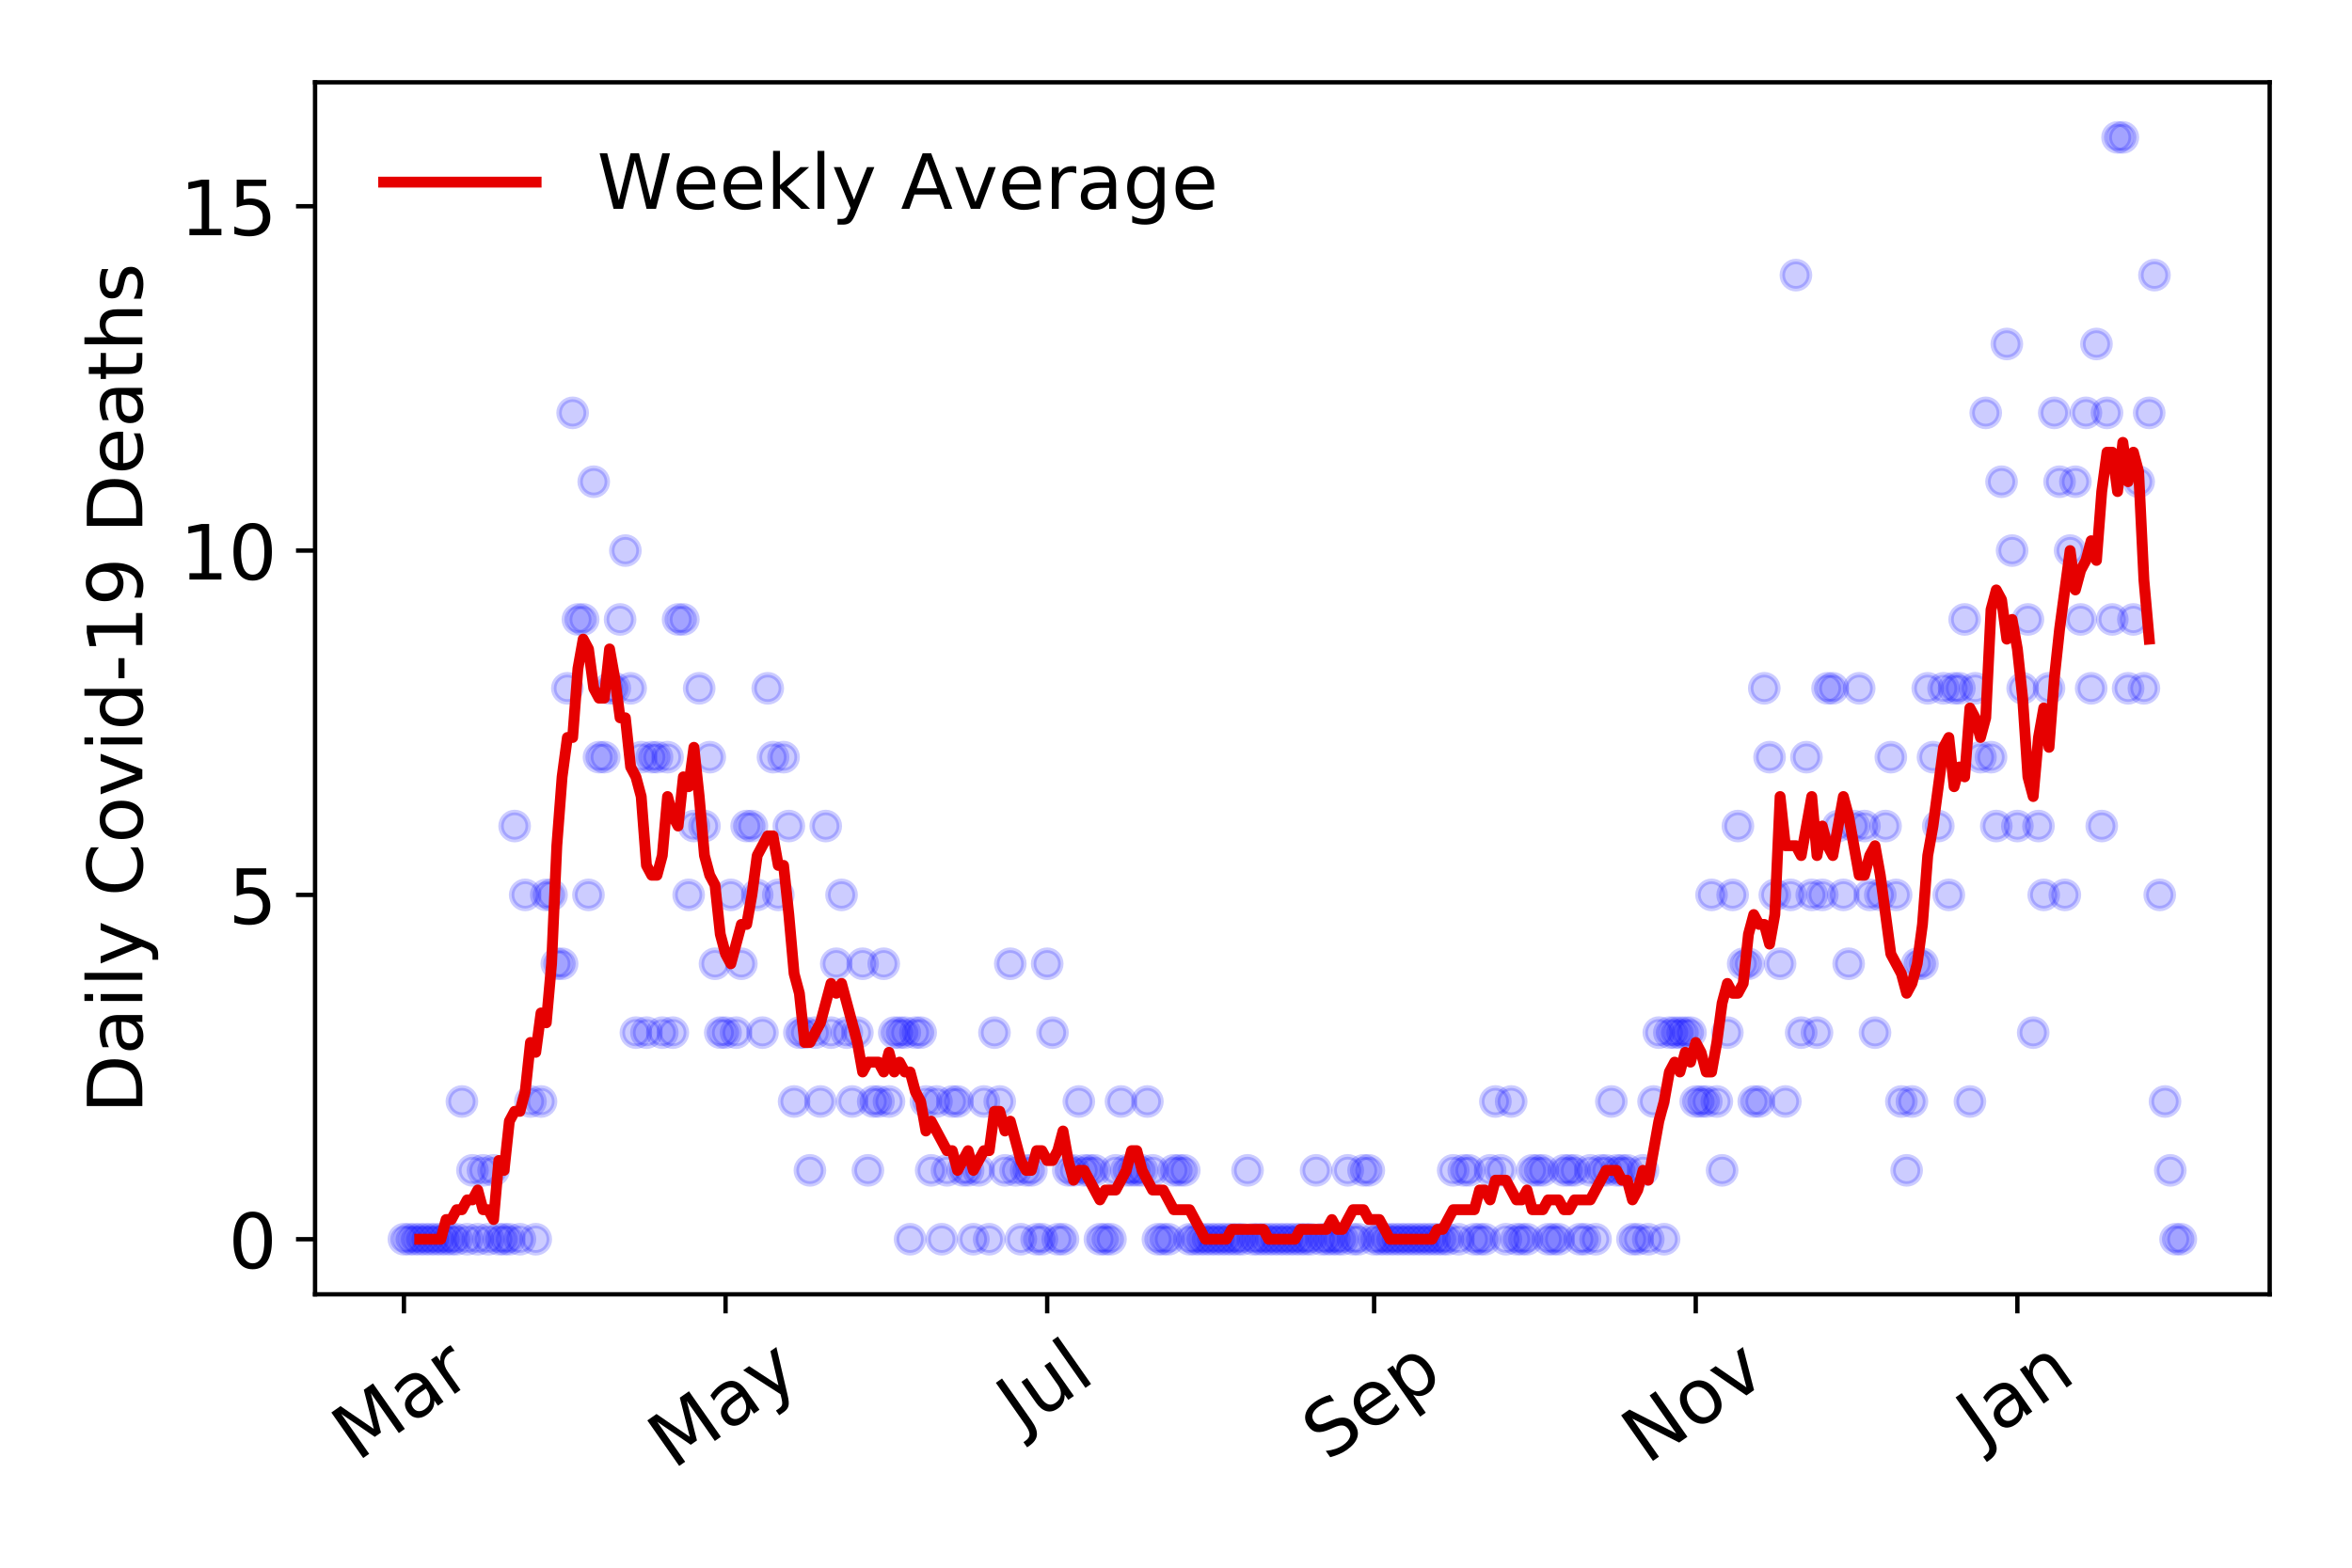 <?xml version="1.0" encoding="utf-8" standalone="no"?>
<!DOCTYPE svg PUBLIC "-//W3C//DTD SVG 1.1//EN"
  "http://www.w3.org/Graphics/SVG/1.1/DTD/svg11.dtd">
<!-- Created with matplotlib (https://matplotlib.org/) -->
<svg height="288pt" version="1.1" viewBox="0 0 432 288" width="432pt" xmlns="http://www.w3.org/2000/svg" xmlns:xlink="http://www.w3.org/1999/xlink">
 <defs>
  <style type="text/css">
*{stroke-linecap:butt;stroke-linejoin:round;}
  </style>
 </defs>
 <g id="figure_1">
  <g id="patch_1">
   <path d="M 0 288 
L 432 288 
L 432 0 
L 0 0 
z
" style="fill:#ffffff;"/>
  </g>
  <g id="axes_1">
   <g id="patch_2">
    <path d="M 57.87 237.778 
L 416.88 237.778 
L 416.88 15.12 
L 57.87 15.12 
z
" style="fill:#ffffff;"/>
   </g>
   <g id="matplotlib.axis_1">
    <g id="xtick_1">
     <g id="line2d_1">
      <defs>
       <path d="M 0 0 
L 0 3.5 
" id="m7ae9b69559" style="stroke:#000000;stroke-width:0.8;"/>
      </defs>
      <g>
       <use style="stroke:#000000;stroke-width:0.8;" x="74.189" xlink:href="#m7ae9b69559" y="237.778"/>
      </g>
     </g>
     <g id="text_1">
      <!-- Mar -->
      <defs>
       <path d="M 9.812 72.906 
L 24.516 72.906 
L 43.109 23.297 
L 61.812 72.906 
L 76.516 72.906 
L 76.516 0 
L 66.891 0 
L 66.891 64.016 
L 48.094 14.016 
L 38.188 14.016 
L 19.391 64.016 
L 19.391 0 
L 9.812 0 
z
" id="DejaVuSans-77"/>
       <path d="M 34.281 27.484 
Q 23.391 27.484 19.188 25 
Q 14.984 22.516 14.984 16.5 
Q 14.984 11.719 18.141 8.906 
Q 21.297 6.109 26.703 6.109 
Q 34.188 6.109 38.703 11.406 
Q 43.219 16.703 43.219 25.484 
L 43.219 27.484 
z
M 52.203 31.203 
L 52.203 0 
L 43.219 0 
L 43.219 8.297 
Q 40.141 3.328 35.547 0.953 
Q 30.953 -1.422 24.312 -1.422 
Q 15.922 -1.422 10.953 3.297 
Q 6 8.016 6 15.922 
Q 6 25.141 12.172 29.828 
Q 18.359 34.516 30.609 34.516 
L 43.219 34.516 
L 43.219 35.406 
Q 43.219 41.609 39.141 45 
Q 35.062 48.391 27.688 48.391 
Q 23 48.391 18.547 47.266 
Q 14.109 46.141 10.016 43.891 
L 10.016 52.203 
Q 14.938 54.109 19.578 55.047 
Q 24.219 56 28.609 56 
Q 40.484 56 46.344 49.844 
Q 52.203 43.703 52.203 31.203 
z
" id="DejaVuSans-97"/>
       <path d="M 41.109 46.297 
Q 39.594 47.172 37.812 47.578 
Q 36.031 48 33.891 48 
Q 26.266 48 22.188 43.047 
Q 18.109 38.094 18.109 28.812 
L 18.109 0 
L 9.078 0 
L 9.078 54.688 
L 18.109 54.688 
L 18.109 46.188 
Q 20.953 51.172 25.484 53.578 
Q 30.031 56 36.531 56 
Q 37.453 56 38.578 55.875 
Q 39.703 55.766 41.062 55.516 
z
" id="DejaVuSans-114"/>
      </defs>
      <g transform="translate(65.586 268.643)rotate(-35)scale(0.14 -0.14)">
       <use xlink:href="#DejaVuSans-77"/>
       <use x="86.279" xlink:href="#DejaVuSans-97"/>
       <use x="147.559" xlink:href="#DejaVuSans-114"/>
      </g>
     </g>
    </g>
    <g id="xtick_2">
     <g id="line2d_2">
      <g>
       <use style="stroke:#000000;stroke-width:0.8;" x="133.265" xlink:href="#m7ae9b69559" y="237.778"/>
      </g>
     </g>
     <g id="text_2">
      <!-- May -->
      <defs>
       <path d="M 32.172 -5.078 
Q 28.375 -14.844 24.75 -17.812 
Q 21.141 -20.797 15.094 -20.797 
L 7.906 -20.797 
L 7.906 -13.281 
L 13.188 -13.281 
Q 16.891 -13.281 18.938 -11.516 
Q 21 -9.766 23.484 -3.219 
L 25.094 0.875 
L 2.984 54.688 
L 12.5 54.688 
L 29.594 11.922 
L 46.688 54.688 
L 56.203 54.688 
z
" id="DejaVuSans-121"/>
      </defs>
      <g transform="translate(123.626 270.094)rotate(-35)scale(0.14 -0.14)">
       <use xlink:href="#DejaVuSans-77"/>
       <use x="86.279" xlink:href="#DejaVuSans-97"/>
       <use x="147.559" xlink:href="#DejaVuSans-121"/>
      </g>
     </g>
    </g>
    <g id="xtick_3">
     <g id="line2d_3">
      <g>
       <use style="stroke:#000000;stroke-width:0.8;" x="192.341" xlink:href="#m7ae9b69559" y="237.778"/>
      </g>
     </g>
     <g id="text_3">
      <!-- Jul -->
      <defs>
       <path d="M 9.812 72.906 
L 19.672 72.906 
L 19.672 5.078 
Q 19.672 -8.109 14.672 -14.062 
Q 9.672 -20.016 -1.422 -20.016 
L -5.172 -20.016 
L -5.172 -11.719 
L -2.094 -11.719 
Q 4.438 -11.719 7.125 -8.047 
Q 9.812 -4.391 9.812 5.078 
z
" id="DejaVuSans-74"/>
       <path d="M 8.5 21.578 
L 8.5 54.688 
L 17.484 54.688 
L 17.484 21.922 
Q 17.484 14.156 20.5 10.266 
Q 23.531 6.391 29.594 6.391 
Q 36.859 6.391 41.078 11.031 
Q 45.312 15.672 45.312 23.688 
L 45.312 54.688 
L 54.297 54.688 
L 54.297 0 
L 45.312 0 
L 45.312 8.406 
Q 42.047 3.422 37.719 1 
Q 33.406 -1.422 27.688 -1.422 
Q 18.266 -1.422 13.375 4.438 
Q 8.5 10.297 8.5 21.578 
z
M 31.109 56 
z
" id="DejaVuSans-117"/>
       <path d="M 9.422 75.984 
L 18.406 75.984 
L 18.406 0 
L 9.422 0 
z
" id="DejaVuSans-108"/>
      </defs>
      <g transform="translate(187.639 263.181)rotate(-35)scale(0.14 -0.14)">
       <use xlink:href="#DejaVuSans-74"/>
       <use x="29.492" xlink:href="#DejaVuSans-117"/>
       <use x="92.871" xlink:href="#DejaVuSans-108"/>
      </g>
     </g>
    </g>
    <g id="xtick_4">
     <g id="line2d_4">
      <g>
       <use style="stroke:#000000;stroke-width:0.8;" x="252.386" xlink:href="#m7ae9b69559" y="237.778"/>
      </g>
     </g>
     <g id="text_4">
      <!-- Sep -->
      <defs>
       <path d="M 53.516 70.516 
L 53.516 60.891 
Q 47.906 63.578 42.922 64.891 
Q 37.938 66.219 33.297 66.219 
Q 25.25 66.219 20.875 63.094 
Q 16.5 59.969 16.5 54.203 
Q 16.5 49.359 19.406 46.891 
Q 22.312 44.438 30.422 42.922 
L 36.375 41.703 
Q 47.406 39.594 52.656 34.297 
Q 57.906 29 57.906 20.125 
Q 57.906 9.516 50.797 4.047 
Q 43.703 -1.422 29.984 -1.422 
Q 24.812 -1.422 18.969 -0.25 
Q 13.141 0.922 6.891 3.219 
L 6.891 13.375 
Q 12.891 10.016 18.656 8.297 
Q 24.422 6.594 29.984 6.594 
Q 38.422 6.594 43.016 9.906 
Q 47.609 13.234 47.609 19.391 
Q 47.609 24.75 44.312 27.781 
Q 41.016 30.812 33.5 32.328 
L 27.484 33.5 
Q 16.453 35.688 11.516 40.375 
Q 6.594 45.062 6.594 53.422 
Q 6.594 63.094 13.406 68.656 
Q 20.219 74.219 32.172 74.219 
Q 37.312 74.219 42.625 73.281 
Q 47.953 72.359 53.516 70.516 
z
" id="DejaVuSans-83"/>
       <path d="M 56.203 29.594 
L 56.203 25.203 
L 14.891 25.203 
Q 15.484 15.922 20.484 11.062 
Q 25.484 6.203 34.422 6.203 
Q 39.594 6.203 44.453 7.469 
Q 49.312 8.734 54.109 11.281 
L 54.109 2.781 
Q 49.266 0.734 44.188 -0.344 
Q 39.109 -1.422 33.891 -1.422 
Q 20.797 -1.422 13.156 6.188 
Q 5.516 13.812 5.516 26.812 
Q 5.516 40.234 12.766 48.109 
Q 20.016 56 32.328 56 
Q 43.359 56 49.781 48.891 
Q 56.203 41.797 56.203 29.594 
z
M 47.219 32.234 
Q 47.125 39.594 43.094 43.984 
Q 39.062 48.391 32.422 48.391 
Q 24.906 48.391 20.391 44.141 
Q 15.875 39.891 15.188 32.172 
z
" id="DejaVuSans-101"/>
       <path d="M 18.109 8.203 
L 18.109 -20.797 
L 9.078 -20.797 
L 9.078 54.688 
L 18.109 54.688 
L 18.109 46.391 
Q 20.953 51.266 25.266 53.625 
Q 29.594 56 35.594 56 
Q 45.562 56 51.781 48.094 
Q 58.016 40.188 58.016 27.297 
Q 58.016 14.406 51.781 6.484 
Q 45.562 -1.422 35.594 -1.422 
Q 29.594 -1.422 25.266 0.953 
Q 20.953 3.328 18.109 8.203 
z
M 48.688 27.297 
Q 48.688 37.203 44.609 42.844 
Q 40.531 48.484 33.406 48.484 
Q 26.266 48.484 22.188 42.844 
Q 18.109 37.203 18.109 27.297 
Q 18.109 17.391 22.188 11.75 
Q 26.266 6.109 33.406 6.109 
Q 40.531 6.109 44.609 11.75 
Q 48.688 17.391 48.688 27.297 
z
" id="DejaVuSans-112"/>
      </defs>
      <g transform="translate(243.793 268.629)rotate(-35)scale(0.14 -0.14)">
       <use xlink:href="#DejaVuSans-83"/>
       <use x="63.477" xlink:href="#DejaVuSans-101"/>
       <use x="125" xlink:href="#DejaVuSans-112"/>
      </g>
     </g>
    </g>
    <g id="xtick_5">
     <g id="line2d_5">
      <g>
       <use style="stroke:#000000;stroke-width:0.8;" x="311.463" xlink:href="#m7ae9b69559" y="237.778"/>
      </g>
     </g>
     <g id="text_5">
      <!-- Nov -->
      <defs>
       <path d="M 9.812 72.906 
L 23.094 72.906 
L 55.422 11.922 
L 55.422 72.906 
L 64.984 72.906 
L 64.984 0 
L 51.703 0 
L 19.391 60.984 
L 19.391 0 
L 9.812 0 
z
" id="DejaVuSans-78"/>
       <path d="M 30.609 48.391 
Q 23.391 48.391 19.188 42.75 
Q 14.984 37.109 14.984 27.297 
Q 14.984 17.484 19.156 11.844 
Q 23.344 6.203 30.609 6.203 
Q 37.797 6.203 41.984 11.859 
Q 46.188 17.531 46.188 27.297 
Q 46.188 37.016 41.984 42.703 
Q 37.797 48.391 30.609 48.391 
z
M 30.609 56 
Q 42.328 56 49.016 48.375 
Q 55.719 40.766 55.719 27.297 
Q 55.719 13.875 49.016 6.219 
Q 42.328 -1.422 30.609 -1.422 
Q 18.844 -1.422 12.172 6.219 
Q 5.516 13.875 5.516 27.297 
Q 5.516 40.766 12.172 48.375 
Q 18.844 56 30.609 56 
z
" id="DejaVuSans-111"/>
       <path d="M 2.984 54.688 
L 12.5 54.688 
L 29.594 8.797 
L 46.688 54.688 
L 56.203 54.688 
L 35.688 0 
L 23.484 0 
z
" id="DejaVuSans-118"/>
      </defs>
      <g transform="translate(302.486 269.166)rotate(-35)scale(0.14 -0.14)">
       <use xlink:href="#DejaVuSans-78"/>
       <use x="74.805" xlink:href="#DejaVuSans-111"/>
       <use x="135.986" xlink:href="#DejaVuSans-118"/>
      </g>
     </g>
    </g>
    <g id="xtick_6">
     <g id="line2d_6">
      <g>
       <use style="stroke:#000000;stroke-width:0.8;" x="370.539" xlink:href="#m7ae9b69559" y="237.778"/>
      </g>
     </g>
     <g id="text_6">
      <!-- Jan -->
      <defs>
       <path d="M 54.891 33.016 
L 54.891 0 
L 45.906 0 
L 45.906 32.719 
Q 45.906 40.484 42.875 44.328 
Q 39.844 48.188 33.797 48.188 
Q 26.516 48.188 22.312 43.547 
Q 18.109 38.922 18.109 30.906 
L 18.109 0 
L 9.078 0 
L 9.078 54.688 
L 18.109 54.688 
L 18.109 46.188 
Q 21.344 51.125 25.703 53.562 
Q 30.078 56 35.797 56 
Q 45.219 56 50.047 50.172 
Q 54.891 44.344 54.891 33.016 
z
" id="DejaVuSans-110"/>
      </defs>
      <g transform="translate(363.915 265.871)rotate(-35)scale(0.14 -0.14)">
       <use xlink:href="#DejaVuSans-74"/>
       <use x="29.492" xlink:href="#DejaVuSans-97"/>
       <use x="90.771" xlink:href="#DejaVuSans-110"/>
      </g>
     </g>
    </g>
   </g>
   <g id="matplotlib.axis_2">
    <g id="ytick_1">
     <g id="line2d_7">
      <defs>
       <path d="M 0 0 
L -3.5 0 
" id="mcf223e38df" style="stroke:#000000;stroke-width:0.8;"/>
      </defs>
      <g>
       <use style="stroke:#000000;stroke-width:0.8;" x="57.87" xlink:href="#mcf223e38df" y="227.657"/>
      </g>
     </g>
     <g id="text_7">
      <!-- 0 -->
      <defs>
       <path d="M 31.781 66.406 
Q 24.172 66.406 20.328 58.906 
Q 16.5 51.422 16.5 36.375 
Q 16.5 21.391 20.328 13.891 
Q 24.172 6.391 31.781 6.391 
Q 39.453 6.391 43.281 13.891 
Q 47.125 21.391 47.125 36.375 
Q 47.125 51.422 43.281 58.906 
Q 39.453 66.406 31.781 66.406 
z
M 31.781 74.219 
Q 44.047 74.219 50.516 64.516 
Q 56.984 54.828 56.984 36.375 
Q 56.984 17.969 50.516 8.266 
Q 44.047 -1.422 31.781 -1.422 
Q 19.531 -1.422 13.062 8.266 
Q 6.594 17.969 6.594 36.375 
Q 6.594 54.828 13.062 64.516 
Q 19.531 74.219 31.781 74.219 
z
" id="DejaVuSans-48"/>
      </defs>
      <g transform="translate(41.962 232.976)scale(0.14 -0.14)">
       <use xlink:href="#DejaVuSans-48"/>
      </g>
     </g>
    </g>
    <g id="ytick_2">
     <g id="line2d_8">
      <g>
       <use style="stroke:#000000;stroke-width:0.8;" x="57.87" xlink:href="#mcf223e38df" y="164.402"/>
      </g>
     </g>
     <g id="text_8">
      <!-- 5 -->
      <defs>
       <path d="M 10.797 72.906 
L 49.516 72.906 
L 49.516 64.594 
L 19.828 64.594 
L 19.828 46.734 
Q 21.969 47.469 24.109 47.828 
Q 26.266 48.188 28.422 48.188 
Q 40.625 48.188 47.75 41.5 
Q 54.891 34.812 54.891 23.391 
Q 54.891 11.625 47.562 5.094 
Q 40.234 -1.422 26.906 -1.422 
Q 22.312 -1.422 17.547 -0.641 
Q 12.797 0.141 7.719 1.703 
L 7.719 11.625 
Q 12.109 9.234 16.797 8.062 
Q 21.484 6.891 26.703 6.891 
Q 35.156 6.891 40.078 11.328 
Q 45.016 15.766 45.016 23.391 
Q 45.016 31 40.078 35.438 
Q 35.156 39.891 26.703 39.891 
Q 22.75 39.891 18.812 39.016 
Q 14.891 38.141 10.797 36.281 
z
" id="DejaVuSans-53"/>
      </defs>
      <g transform="translate(41.962 169.721)scale(0.14 -0.14)">
       <use xlink:href="#DejaVuSans-53"/>
      </g>
     </g>
    </g>
    <g id="ytick_3">
     <g id="line2d_9">
      <g>
       <use style="stroke:#000000;stroke-width:0.8;" x="57.87" xlink:href="#mcf223e38df" y="101.147"/>
      </g>
     </g>
     <g id="text_9">
      <!-- 10 -->
      <defs>
       <path d="M 12.406 8.297 
L 28.516 8.297 
L 28.516 63.922 
L 10.984 60.406 
L 10.984 69.391 
L 28.422 72.906 
L 38.281 72.906 
L 38.281 8.297 
L 54.391 8.297 
L 54.391 0 
L 12.406 0 
z
" id="DejaVuSans-49"/>
      </defs>
      <g transform="translate(33.055 106.466)scale(0.14 -0.14)">
       <use xlink:href="#DejaVuSans-49"/>
       <use x="63.623" xlink:href="#DejaVuSans-48"/>
      </g>
     </g>
    </g>
    <g id="ytick_4">
     <g id="line2d_10">
      <g>
       <use style="stroke:#000000;stroke-width:0.8;" x="57.87" xlink:href="#mcf223e38df" y="37.892"/>
      </g>
     </g>
     <g id="text_10">
      <!-- 15 -->
      <g transform="translate(33.055 43.211)scale(0.14 -0.14)">
       <use xlink:href="#DejaVuSans-49"/>
       <use x="63.623" xlink:href="#DejaVuSans-53"/>
      </g>
     </g>
    </g>
    <g id="text_11">
     <!-- Daily Covid-19 Deaths -->
     <defs>
      <path d="M 19.672 64.797 
L 19.672 8.109 
L 31.594 8.109 
Q 46.688 8.109 53.688 14.938 
Q 60.688 21.781 60.688 36.531 
Q 60.688 51.172 53.688 57.984 
Q 46.688 64.797 31.594 64.797 
z
M 9.812 72.906 
L 30.078 72.906 
Q 51.266 72.906 61.172 64.094 
Q 71.094 55.281 71.094 36.531 
Q 71.094 17.672 61.125 8.828 
Q 51.172 0 30.078 0 
L 9.812 0 
z
" id="DejaVuSans-68"/>
      <path d="M 9.422 54.688 
L 18.406 54.688 
L 18.406 0 
L 9.422 0 
z
M 9.422 75.984 
L 18.406 75.984 
L 18.406 64.594 
L 9.422 64.594 
z
" id="DejaVuSans-105"/>
      <path id="DejaVuSans-32"/>
      <path d="M 64.406 67.281 
L 64.406 56.891 
Q 59.422 61.531 53.781 63.812 
Q 48.141 66.109 41.797 66.109 
Q 29.297 66.109 22.656 58.469 
Q 16.016 50.828 16.016 36.375 
Q 16.016 21.969 22.656 14.328 
Q 29.297 6.688 41.797 6.688 
Q 48.141 6.688 53.781 8.984 
Q 59.422 11.281 64.406 15.922 
L 64.406 5.609 
Q 59.234 2.094 53.438 0.328 
Q 47.656 -1.422 41.219 -1.422 
Q 24.656 -1.422 15.125 8.703 
Q 5.609 18.844 5.609 36.375 
Q 5.609 53.953 15.125 64.078 
Q 24.656 74.219 41.219 74.219 
Q 47.75 74.219 53.531 72.484 
Q 59.328 70.75 64.406 67.281 
z
" id="DejaVuSans-67"/>
      <path d="M 45.406 46.391 
L 45.406 75.984 
L 54.391 75.984 
L 54.391 0 
L 45.406 0 
L 45.406 8.203 
Q 42.578 3.328 38.25 0.953 
Q 33.938 -1.422 27.875 -1.422 
Q 17.969 -1.422 11.734 6.484 
Q 5.516 14.406 5.516 27.297 
Q 5.516 40.188 11.734 48.094 
Q 17.969 56 27.875 56 
Q 33.938 56 38.25 53.625 
Q 42.578 51.266 45.406 46.391 
z
M 14.797 27.297 
Q 14.797 17.391 18.875 11.75 
Q 22.953 6.109 30.078 6.109 
Q 37.203 6.109 41.297 11.75 
Q 45.406 17.391 45.406 27.297 
Q 45.406 37.203 41.297 42.844 
Q 37.203 48.484 30.078 48.484 
Q 22.953 48.484 18.875 42.844 
Q 14.797 37.203 14.797 27.297 
z
" id="DejaVuSans-100"/>
      <path d="M 4.891 31.391 
L 31.203 31.391 
L 31.203 23.391 
L 4.891 23.391 
z
" id="DejaVuSans-45"/>
      <path d="M 10.984 1.516 
L 10.984 10.5 
Q 14.703 8.734 18.5 7.812 
Q 22.312 6.891 25.984 6.891 
Q 35.75 6.891 40.891 13.453 
Q 46.047 20.016 46.781 33.406 
Q 43.953 29.203 39.594 26.953 
Q 35.25 24.703 29.984 24.703 
Q 19.047 24.703 12.672 31.312 
Q 6.297 37.938 6.297 49.422 
Q 6.297 60.641 12.938 67.422 
Q 19.578 74.219 30.609 74.219 
Q 43.266 74.219 49.922 64.516 
Q 56.594 54.828 56.594 36.375 
Q 56.594 19.141 48.406 8.859 
Q 40.234 -1.422 26.422 -1.422 
Q 22.703 -1.422 18.891 -0.688 
Q 15.094 0.047 10.984 1.516 
z
M 30.609 32.422 
Q 37.25 32.422 41.125 36.953 
Q 45.016 41.5 45.016 49.422 
Q 45.016 57.281 41.125 61.844 
Q 37.25 66.406 30.609 66.406 
Q 23.969 66.406 20.094 61.844 
Q 16.219 57.281 16.219 49.422 
Q 16.219 41.5 20.094 36.953 
Q 23.969 32.422 30.609 32.422 
z
" id="DejaVuSans-57"/>
      <path d="M 18.312 70.219 
L 18.312 54.688 
L 36.812 54.688 
L 36.812 47.703 
L 18.312 47.703 
L 18.312 18.016 
Q 18.312 11.328 20.141 9.422 
Q 21.969 7.516 27.594 7.516 
L 36.812 7.516 
L 36.812 0 
L 27.594 0 
Q 17.188 0 13.234 3.875 
Q 9.281 7.766 9.281 18.016 
L 9.281 47.703 
L 2.688 47.703 
L 2.688 54.688 
L 9.281 54.688 
L 9.281 70.219 
z
" id="DejaVuSans-116"/>
      <path d="M 54.891 33.016 
L 54.891 0 
L 45.906 0 
L 45.906 32.719 
Q 45.906 40.484 42.875 44.328 
Q 39.844 48.188 33.797 48.188 
Q 26.516 48.188 22.312 43.547 
Q 18.109 38.922 18.109 30.906 
L 18.109 0 
L 9.078 0 
L 9.078 75.984 
L 18.109 75.984 
L 18.109 46.188 
Q 21.344 51.125 25.703 53.562 
Q 30.078 56 35.797 56 
Q 45.219 56 50.047 50.172 
Q 54.891 44.344 54.891 33.016 
z
" id="DejaVuSans-104"/>
      <path d="M 44.281 53.078 
L 44.281 44.578 
Q 40.484 46.531 36.375 47.5 
Q 32.281 48.484 27.875 48.484 
Q 21.188 48.484 17.844 46.438 
Q 14.5 44.391 14.5 40.281 
Q 14.5 37.156 16.891 35.375 
Q 19.281 33.594 26.516 31.984 
L 29.594 31.297 
Q 39.156 29.25 43.188 25.516 
Q 47.219 21.781 47.219 15.094 
Q 47.219 7.469 41.188 3.016 
Q 35.156 -1.422 24.609 -1.422 
Q 20.219 -1.422 15.453 -0.562 
Q 10.688 0.297 5.422 2 
L 5.422 11.281 
Q 10.406 8.688 15.234 7.391 
Q 20.062 6.109 24.812 6.109 
Q 31.156 6.109 34.562 8.281 
Q 37.984 10.453 37.984 14.406 
Q 37.984 18.062 35.516 20.016 
Q 33.062 21.969 24.703 23.781 
L 21.578 24.516 
Q 13.234 26.266 9.516 29.906 
Q 5.812 33.547 5.812 39.891 
Q 5.812 47.609 11.281 51.797 
Q 16.75 56 26.812 56 
Q 31.781 56 36.172 55.266 
Q 40.578 54.547 44.281 53.078 
z
" id="DejaVuSans-115"/>
     </defs>
     <g transform="translate(26.143 204.56)rotate(-90)scale(0.14 -0.14)">
      <use xlink:href="#DejaVuSans-68"/>
      <use x="77.002" xlink:href="#DejaVuSans-97"/>
      <use x="138.281" xlink:href="#DejaVuSans-105"/>
      <use x="166.064" xlink:href="#DejaVuSans-108"/>
      <use x="193.848" xlink:href="#DejaVuSans-121"/>
      <use x="253.027" xlink:href="#DejaVuSans-32"/>
      <use x="284.814" xlink:href="#DejaVuSans-67"/>
      <use x="354.639" xlink:href="#DejaVuSans-111"/>
      <use x="415.82" xlink:href="#DejaVuSans-118"/>
      <use x="475" xlink:href="#DejaVuSans-105"/>
      <use x="502.783" xlink:href="#DejaVuSans-100"/>
      <use x="566.26" xlink:href="#DejaVuSans-45"/>
      <use x="602.344" xlink:href="#DejaVuSans-49"/>
      <use x="665.967" xlink:href="#DejaVuSans-57"/>
      <use x="729.59" xlink:href="#DejaVuSans-32"/>
      <use x="761.377" xlink:href="#DejaVuSans-68"/>
      <use x="838.379" xlink:href="#DejaVuSans-101"/>
      <use x="899.902" xlink:href="#DejaVuSans-97"/>
      <use x="961.182" xlink:href="#DejaVuSans-116"/>
      <use x="1000.391" xlink:href="#DejaVuSans-104"/>
      <use x="1063.77" xlink:href="#DejaVuSans-115"/>
     </g>
    </g>
   </g>
   <g id="line2d_11">
    <defs>
     <path d="M 0 2.5 
C 0.663 2.5 1.299 2.237 1.768 1.768 
C 2.237 1.299 2.5 0.663 2.5 0 
C 2.5 -0.663 2.237 -1.299 1.768 -1.768 
C 1.299 -2.237 0.663 -2.5 0 -2.5 
C -0.663 -2.5 -1.299 -2.237 -1.768 -1.768 
C -2.237 -1.299 -2.5 -0.663 -2.5 0 
C -2.5 0.663 -2.237 1.299 -1.768 1.768 
C -1.299 2.237 -0.663 2.5 0 2.5 
z
" id="m087d262e14" style="stroke:#0000ff;stroke-opacity:0.2;"/>
    </defs>
    <g clip-path="url(#p157e4fca2e)">
     <use style="fill:#0000ff;fill-opacity:0.2;stroke:#0000ff;stroke-opacity:0.2;" x="74.189" xlink:href="#m087d262e14" y="227.657"/>
     <use style="fill:#0000ff;fill-opacity:0.2;stroke:#0000ff;stroke-opacity:0.2;" x="75.157" xlink:href="#m087d262e14" y="227.657"/>
     <use style="fill:#0000ff;fill-opacity:0.2;stroke:#0000ff;stroke-opacity:0.2;" x="76.126" xlink:href="#m087d262e14" y="227.657"/>
     <use style="fill:#0000ff;fill-opacity:0.2;stroke:#0000ff;stroke-opacity:0.2;" x="77.094" xlink:href="#m087d262e14" y="227.657"/>
     <use style="fill:#0000ff;fill-opacity:0.2;stroke:#0000ff;stroke-opacity:0.2;" x="78.062" xlink:href="#m087d262e14" y="227.657"/>
     <use style="fill:#0000ff;fill-opacity:0.2;stroke:#0000ff;stroke-opacity:0.2;" x="79.031" xlink:href="#m087d262e14" y="227.657"/>
     <use style="fill:#0000ff;fill-opacity:0.2;stroke:#0000ff;stroke-opacity:0.2;" x="79.999" xlink:href="#m087d262e14" y="227.657"/>
     <use style="fill:#0000ff;fill-opacity:0.2;stroke:#0000ff;stroke-opacity:0.2;" x="80.968" xlink:href="#m087d262e14" y="227.657"/>
     <use style="fill:#0000ff;fill-opacity:0.2;stroke:#0000ff;stroke-opacity:0.2;" x="81.936" xlink:href="#m087d262e14" y="227.657"/>
     <use style="fill:#0000ff;fill-opacity:0.2;stroke:#0000ff;stroke-opacity:0.2;" x="82.905" xlink:href="#m087d262e14" y="227.657"/>
     <use style="fill:#0000ff;fill-opacity:0.2;stroke:#0000ff;stroke-opacity:0.2;" x="83.873" xlink:href="#m087d262e14" y="227.657"/>
     <use style="fill:#0000ff;fill-opacity:0.2;stroke:#0000ff;stroke-opacity:0.2;" x="84.842" xlink:href="#m087d262e14" y="202.355"/>
     <use style="fill:#0000ff;fill-opacity:0.2;stroke:#0000ff;stroke-opacity:0.2;" x="85.81" xlink:href="#m087d262e14" y="227.657"/>
     <use style="fill:#0000ff;fill-opacity:0.2;stroke:#0000ff;stroke-opacity:0.2;" x="86.779" xlink:href="#m087d262e14" y="215.006"/>
     <use style="fill:#0000ff;fill-opacity:0.2;stroke:#0000ff;stroke-opacity:0.2;" x="87.747" xlink:href="#m087d262e14" y="227.657"/>
     <use style="fill:#0000ff;fill-opacity:0.2;stroke:#0000ff;stroke-opacity:0.2;" x="88.716" xlink:href="#m087d262e14" y="215.006"/>
     <use style="fill:#0000ff;fill-opacity:0.2;stroke:#0000ff;stroke-opacity:0.2;" x="89.684" xlink:href="#m087d262e14" y="227.657"/>
     <use style="fill:#0000ff;fill-opacity:0.2;stroke:#0000ff;stroke-opacity:0.2;" x="90.653" xlink:href="#m087d262e14" y="215.006"/>
     <use style="fill:#0000ff;fill-opacity:0.2;stroke:#0000ff;stroke-opacity:0.2;" x="91.621" xlink:href="#m087d262e14" y="227.657"/>
     <use style="fill:#0000ff;fill-opacity:0.2;stroke:#0000ff;stroke-opacity:0.2;" x="92.589" xlink:href="#m087d262e14" y="227.657"/>
     <use style="fill:#0000ff;fill-opacity:0.2;stroke:#0000ff;stroke-opacity:0.2;" x="93.558" xlink:href="#m087d262e14" y="227.657"/>
     <use style="fill:#0000ff;fill-opacity:0.2;stroke:#0000ff;stroke-opacity:0.2;" x="94.526" xlink:href="#m087d262e14" y="151.751"/>
     <use style="fill:#0000ff;fill-opacity:0.2;stroke:#0000ff;stroke-opacity:0.2;" x="95.495" xlink:href="#m087d262e14" y="227.657"/>
     <use style="fill:#0000ff;fill-opacity:0.2;stroke:#0000ff;stroke-opacity:0.2;" x="96.463" xlink:href="#m087d262e14" y="164.402"/>
     <use style="fill:#0000ff;fill-opacity:0.2;stroke:#0000ff;stroke-opacity:0.2;" x="97.432" xlink:href="#m087d262e14" y="202.355"/>
     <use style="fill:#0000ff;fill-opacity:0.2;stroke:#0000ff;stroke-opacity:0.2;" x="98.4" xlink:href="#m087d262e14" y="227.657"/>
     <use style="fill:#0000ff;fill-opacity:0.2;stroke:#0000ff;stroke-opacity:0.2;" x="99.369" xlink:href="#m087d262e14" y="202.355"/>
     <use style="fill:#0000ff;fill-opacity:0.2;stroke:#0000ff;stroke-opacity:0.2;" x="100.337" xlink:href="#m087d262e14" y="164.402"/>
     <use style="fill:#0000ff;fill-opacity:0.2;stroke:#0000ff;stroke-opacity:0.2;" x="101.306" xlink:href="#m087d262e14" y="164.402"/>
     <use style="fill:#0000ff;fill-opacity:0.2;stroke:#0000ff;stroke-opacity:0.2;" x="102.274" xlink:href="#m087d262e14" y="177.053"/>
     <use style="fill:#0000ff;fill-opacity:0.2;stroke:#0000ff;stroke-opacity:0.2;" x="103.243" xlink:href="#m087d262e14" y="177.053"/>
     <use style="fill:#0000ff;fill-opacity:0.2;stroke:#0000ff;stroke-opacity:0.2;" x="104.211" xlink:href="#m087d262e14" y="126.449"/>
     <use style="fill:#0000ff;fill-opacity:0.2;stroke:#0000ff;stroke-opacity:0.2;" x="105.18" xlink:href="#m087d262e14" y="75.845"/>
     <use style="fill:#0000ff;fill-opacity:0.2;stroke:#0000ff;stroke-opacity:0.2;" x="106.148" xlink:href="#m087d262e14" y="113.798"/>
     <use style="fill:#0000ff;fill-opacity:0.2;stroke:#0000ff;stroke-opacity:0.2;" x="107.116" xlink:href="#m087d262e14" y="113.798"/>
     <use style="fill:#0000ff;fill-opacity:0.2;stroke:#0000ff;stroke-opacity:0.2;" x="108.085" xlink:href="#m087d262e14" y="164.402"/>
     <use style="fill:#0000ff;fill-opacity:0.2;stroke:#0000ff;stroke-opacity:0.2;" x="109.053" xlink:href="#m087d262e14" y="88.496"/>
     <use style="fill:#0000ff;fill-opacity:0.2;stroke:#0000ff;stroke-opacity:0.2;" x="110.022" xlink:href="#m087d262e14" y="139.1"/>
     <use style="fill:#0000ff;fill-opacity:0.2;stroke:#0000ff;stroke-opacity:0.2;" x="110.99" xlink:href="#m087d262e14" y="139.1"/>
     <use style="fill:#0000ff;fill-opacity:0.2;stroke:#0000ff;stroke-opacity:0.2;" x="111.959" xlink:href="#m087d262e14" y="126.449"/>
     <use style="fill:#0000ff;fill-opacity:0.2;stroke:#0000ff;stroke-opacity:0.2;" x="112.927" xlink:href="#m087d262e14" y="126.449"/>
     <use style="fill:#0000ff;fill-opacity:0.2;stroke:#0000ff;stroke-opacity:0.2;" x="113.896" xlink:href="#m087d262e14" y="113.798"/>
     <use style="fill:#0000ff;fill-opacity:0.2;stroke:#0000ff;stroke-opacity:0.2;" x="114.864" xlink:href="#m087d262e14" y="101.147"/>
     <use style="fill:#0000ff;fill-opacity:0.2;stroke:#0000ff;stroke-opacity:0.2;" x="115.833" xlink:href="#m087d262e14" y="126.449"/>
     <use style="fill:#0000ff;fill-opacity:0.2;stroke:#0000ff;stroke-opacity:0.2;" x="116.801" xlink:href="#m087d262e14" y="189.704"/>
     <use style="fill:#0000ff;fill-opacity:0.2;stroke:#0000ff;stroke-opacity:0.2;" x="117.77" xlink:href="#m087d262e14" y="139.1"/>
     <use style="fill:#0000ff;fill-opacity:0.2;stroke:#0000ff;stroke-opacity:0.2;" x="118.738" xlink:href="#m087d262e14" y="189.704"/>
     <use style="fill:#0000ff;fill-opacity:0.2;stroke:#0000ff;stroke-opacity:0.2;" x="119.706" xlink:href="#m087d262e14" y="139.1"/>
     <use style="fill:#0000ff;fill-opacity:0.2;stroke:#0000ff;stroke-opacity:0.2;" x="120.675" xlink:href="#m087d262e14" y="139.1"/>
     <use style="fill:#0000ff;fill-opacity:0.2;stroke:#0000ff;stroke-opacity:0.2;" x="121.643" xlink:href="#m087d262e14" y="189.704"/>
     <use style="fill:#0000ff;fill-opacity:0.2;stroke:#0000ff;stroke-opacity:0.2;" x="122.612" xlink:href="#m087d262e14" y="139.1"/>
     <use style="fill:#0000ff;fill-opacity:0.2;stroke:#0000ff;stroke-opacity:0.2;" x="123.58" xlink:href="#m087d262e14" y="189.704"/>
     <use style="fill:#0000ff;fill-opacity:0.2;stroke:#0000ff;stroke-opacity:0.2;" x="124.549" xlink:href="#m087d262e14" y="113.798"/>
     <use style="fill:#0000ff;fill-opacity:0.2;stroke:#0000ff;stroke-opacity:0.2;" x="125.517" xlink:href="#m087d262e14" y="113.798"/>
     <use style="fill:#0000ff;fill-opacity:0.2;stroke:#0000ff;stroke-opacity:0.2;" x="126.486" xlink:href="#m087d262e14" y="164.402"/>
     <use style="fill:#0000ff;fill-opacity:0.2;stroke:#0000ff;stroke-opacity:0.2;" x="127.454" xlink:href="#m087d262e14" y="151.751"/>
     <use style="fill:#0000ff;fill-opacity:0.2;stroke:#0000ff;stroke-opacity:0.2;" x="128.423" xlink:href="#m087d262e14" y="126.449"/>
     <use style="fill:#0000ff;fill-opacity:0.2;stroke:#0000ff;stroke-opacity:0.2;" x="129.391" xlink:href="#m087d262e14" y="151.751"/>
     <use style="fill:#0000ff;fill-opacity:0.2;stroke:#0000ff;stroke-opacity:0.2;" x="130.36" xlink:href="#m087d262e14" y="139.1"/>
     <use style="fill:#0000ff;fill-opacity:0.2;stroke:#0000ff;stroke-opacity:0.2;" x="131.328" xlink:href="#m087d262e14" y="177.053"/>
     <use style="fill:#0000ff;fill-opacity:0.2;stroke:#0000ff;stroke-opacity:0.2;" x="132.297" xlink:href="#m087d262e14" y="189.704"/>
     <use style="fill:#0000ff;fill-opacity:0.2;stroke:#0000ff;stroke-opacity:0.2;" x="133.265" xlink:href="#m087d262e14" y="189.704"/>
     <use style="fill:#0000ff;fill-opacity:0.2;stroke:#0000ff;stroke-opacity:0.2;" x="134.233" xlink:href="#m087d262e14" y="164.402"/>
     <use style="fill:#0000ff;fill-opacity:0.2;stroke:#0000ff;stroke-opacity:0.2;" x="135.202" xlink:href="#m087d262e14" y="189.704"/>
     <use style="fill:#0000ff;fill-opacity:0.2;stroke:#0000ff;stroke-opacity:0.2;" x="136.17" xlink:href="#m087d262e14" y="177.053"/>
     <use style="fill:#0000ff;fill-opacity:0.2;stroke:#0000ff;stroke-opacity:0.2;" x="137.139" xlink:href="#m087d262e14" y="151.751"/>
     <use style="fill:#0000ff;fill-opacity:0.2;stroke:#0000ff;stroke-opacity:0.2;" x="138.107" xlink:href="#m087d262e14" y="151.751"/>
     <use style="fill:#0000ff;fill-opacity:0.2;stroke:#0000ff;stroke-opacity:0.2;" x="139.076" xlink:href="#m087d262e14" y="164.402"/>
     <use style="fill:#0000ff;fill-opacity:0.2;stroke:#0000ff;stroke-opacity:0.2;" x="140.044" xlink:href="#m087d262e14" y="189.704"/>
     <use style="fill:#0000ff;fill-opacity:0.2;stroke:#0000ff;stroke-opacity:0.2;" x="141.013" xlink:href="#m087d262e14" y="126.449"/>
     <use style="fill:#0000ff;fill-opacity:0.2;stroke:#0000ff;stroke-opacity:0.2;" x="141.981" xlink:href="#m087d262e14" y="139.1"/>
     <use style="fill:#0000ff;fill-opacity:0.2;stroke:#0000ff;stroke-opacity:0.2;" x="142.95" xlink:href="#m087d262e14" y="164.402"/>
     <use style="fill:#0000ff;fill-opacity:0.2;stroke:#0000ff;stroke-opacity:0.2;" x="143.918" xlink:href="#m087d262e14" y="139.1"/>
     <use style="fill:#0000ff;fill-opacity:0.2;stroke:#0000ff;stroke-opacity:0.2;" x="144.887" xlink:href="#m087d262e14" y="151.751"/>
     <use style="fill:#0000ff;fill-opacity:0.2;stroke:#0000ff;stroke-opacity:0.2;" x="145.855" xlink:href="#m087d262e14" y="202.355"/>
     <use style="fill:#0000ff;fill-opacity:0.2;stroke:#0000ff;stroke-opacity:0.2;" x="146.824" xlink:href="#m087d262e14" y="189.704"/>
     <use style="fill:#0000ff;fill-opacity:0.2;stroke:#0000ff;stroke-opacity:0.2;" x="147.792" xlink:href="#m087d262e14" y="189.704"/>
     <use style="fill:#0000ff;fill-opacity:0.2;stroke:#0000ff;stroke-opacity:0.2;" x="148.76" xlink:href="#m087d262e14" y="215.006"/>
     <use style="fill:#0000ff;fill-opacity:0.2;stroke:#0000ff;stroke-opacity:0.2;" x="149.729" xlink:href="#m087d262e14" y="189.704"/>
     <use style="fill:#0000ff;fill-opacity:0.2;stroke:#0000ff;stroke-opacity:0.2;" x="150.697" xlink:href="#m087d262e14" y="202.355"/>
     <use style="fill:#0000ff;fill-opacity:0.2;stroke:#0000ff;stroke-opacity:0.2;" x="151.666" xlink:href="#m087d262e14" y="151.751"/>
     <use style="fill:#0000ff;fill-opacity:0.2;stroke:#0000ff;stroke-opacity:0.2;" x="152.634" xlink:href="#m087d262e14" y="189.704"/>
     <use style="fill:#0000ff;fill-opacity:0.2;stroke:#0000ff;stroke-opacity:0.2;" x="153.603" xlink:href="#m087d262e14" y="177.053"/>
     <use style="fill:#0000ff;fill-opacity:0.2;stroke:#0000ff;stroke-opacity:0.2;" x="154.571" xlink:href="#m087d262e14" y="164.402"/>
     <use style="fill:#0000ff;fill-opacity:0.2;stroke:#0000ff;stroke-opacity:0.2;" x="155.54" xlink:href="#m087d262e14" y="189.704"/>
     <use style="fill:#0000ff;fill-opacity:0.2;stroke:#0000ff;stroke-opacity:0.2;" x="156.508" xlink:href="#m087d262e14" y="202.355"/>
     <use style="fill:#0000ff;fill-opacity:0.2;stroke:#0000ff;stroke-opacity:0.2;" x="157.477" xlink:href="#m087d262e14" y="189.704"/>
     <use style="fill:#0000ff;fill-opacity:0.2;stroke:#0000ff;stroke-opacity:0.2;" x="158.445" xlink:href="#m087d262e14" y="177.053"/>
     <use style="fill:#0000ff;fill-opacity:0.2;stroke:#0000ff;stroke-opacity:0.2;" x="159.414" xlink:href="#m087d262e14" y="215.006"/>
     <use style="fill:#0000ff;fill-opacity:0.2;stroke:#0000ff;stroke-opacity:0.2;" x="160.382" xlink:href="#m087d262e14" y="202.355"/>
     <use style="fill:#0000ff;fill-opacity:0.2;stroke:#0000ff;stroke-opacity:0.2;" x="161.35" xlink:href="#m087d262e14" y="202.355"/>
     <use style="fill:#0000ff;fill-opacity:0.2;stroke:#0000ff;stroke-opacity:0.2;" x="162.319" xlink:href="#m087d262e14" y="177.053"/>
     <use style="fill:#0000ff;fill-opacity:0.2;stroke:#0000ff;stroke-opacity:0.2;" x="163.287" xlink:href="#m087d262e14" y="202.355"/>
     <use style="fill:#0000ff;fill-opacity:0.2;stroke:#0000ff;stroke-opacity:0.2;" x="164.256" xlink:href="#m087d262e14" y="189.704"/>
     <use style="fill:#0000ff;fill-opacity:0.2;stroke:#0000ff;stroke-opacity:0.2;" x="165.224" xlink:href="#m087d262e14" y="189.704"/>
     <use style="fill:#0000ff;fill-opacity:0.2;stroke:#0000ff;stroke-opacity:0.2;" x="166.193" xlink:href="#m087d262e14" y="189.704"/>
     <use style="fill:#0000ff;fill-opacity:0.2;stroke:#0000ff;stroke-opacity:0.2;" x="167.161" xlink:href="#m087d262e14" y="227.657"/>
     <use style="fill:#0000ff;fill-opacity:0.2;stroke:#0000ff;stroke-opacity:0.2;" x="168.13" xlink:href="#m087d262e14" y="189.704"/>
     <use style="fill:#0000ff;fill-opacity:0.2;stroke:#0000ff;stroke-opacity:0.2;" x="169.098" xlink:href="#m087d262e14" y="189.704"/>
     <use style="fill:#0000ff;fill-opacity:0.2;stroke:#0000ff;stroke-opacity:0.2;" x="170.067" xlink:href="#m087d262e14" y="202.355"/>
     <use style="fill:#0000ff;fill-opacity:0.2;stroke:#0000ff;stroke-opacity:0.2;" x="171.035" xlink:href="#m087d262e14" y="215.006"/>
     <use style="fill:#0000ff;fill-opacity:0.2;stroke:#0000ff;stroke-opacity:0.2;" x="172.004" xlink:href="#m087d262e14" y="202.355"/>
     <use style="fill:#0000ff;fill-opacity:0.2;stroke:#0000ff;stroke-opacity:0.2;" x="172.972" xlink:href="#m087d262e14" y="227.657"/>
     <use style="fill:#0000ff;fill-opacity:0.2;stroke:#0000ff;stroke-opacity:0.2;" x="173.941" xlink:href="#m087d262e14" y="215.006"/>
     <use style="fill:#0000ff;fill-opacity:0.2;stroke:#0000ff;stroke-opacity:0.2;" x="174.909" xlink:href="#m087d262e14" y="202.355"/>
     <use style="fill:#0000ff;fill-opacity:0.2;stroke:#0000ff;stroke-opacity:0.2;" x="175.877" xlink:href="#m087d262e14" y="202.355"/>
     <use style="fill:#0000ff;fill-opacity:0.2;stroke:#0000ff;stroke-opacity:0.2;" x="176.846" xlink:href="#m087d262e14" y="215.006"/>
     <use style="fill:#0000ff;fill-opacity:0.2;stroke:#0000ff;stroke-opacity:0.2;" x="177.814" xlink:href="#m087d262e14" y="215.006"/>
     <use style="fill:#0000ff;fill-opacity:0.2;stroke:#0000ff;stroke-opacity:0.2;" x="178.783" xlink:href="#m087d262e14" y="227.657"/>
     <use style="fill:#0000ff;fill-opacity:0.2;stroke:#0000ff;stroke-opacity:0.2;" x="179.751" xlink:href="#m087d262e14" y="215.006"/>
     <use style="fill:#0000ff;fill-opacity:0.2;stroke:#0000ff;stroke-opacity:0.2;" x="180.72" xlink:href="#m087d262e14" y="202.355"/>
     <use style="fill:#0000ff;fill-opacity:0.2;stroke:#0000ff;stroke-opacity:0.2;" x="181.688" xlink:href="#m087d262e14" y="227.657"/>
     <use style="fill:#0000ff;fill-opacity:0.2;stroke:#0000ff;stroke-opacity:0.2;" x="182.657" xlink:href="#m087d262e14" y="189.704"/>
     <use style="fill:#0000ff;fill-opacity:0.2;stroke:#0000ff;stroke-opacity:0.2;" x="183.625" xlink:href="#m087d262e14" y="202.355"/>
     <use style="fill:#0000ff;fill-opacity:0.2;stroke:#0000ff;stroke-opacity:0.2;" x="184.594" xlink:href="#m087d262e14" y="215.006"/>
     <use style="fill:#0000ff;fill-opacity:0.2;stroke:#0000ff;stroke-opacity:0.2;" x="185.562" xlink:href="#m087d262e14" y="177.053"/>
     <use style="fill:#0000ff;fill-opacity:0.2;stroke:#0000ff;stroke-opacity:0.2;" x="186.531" xlink:href="#m087d262e14" y="215.006"/>
     <use style="fill:#0000ff;fill-opacity:0.2;stroke:#0000ff;stroke-opacity:0.2;" x="187.499" xlink:href="#m087d262e14" y="227.657"/>
     <use style="fill:#0000ff;fill-opacity:0.2;stroke:#0000ff;stroke-opacity:0.2;" x="188.468" xlink:href="#m087d262e14" y="215.006"/>
     <use style="fill:#0000ff;fill-opacity:0.2;stroke:#0000ff;stroke-opacity:0.2;" x="189.436" xlink:href="#m087d262e14" y="215.006"/>
     <use style="fill:#0000ff;fill-opacity:0.2;stroke:#0000ff;stroke-opacity:0.2;" x="190.404" xlink:href="#m087d262e14" y="227.657"/>
     <use style="fill:#0000ff;fill-opacity:0.2;stroke:#0000ff;stroke-opacity:0.2;" x="191.373" xlink:href="#m087d262e14" y="227.657"/>
     <use style="fill:#0000ff;fill-opacity:0.2;stroke:#0000ff;stroke-opacity:0.2;" x="192.341" xlink:href="#m087d262e14" y="177.053"/>
     <use style="fill:#0000ff;fill-opacity:0.2;stroke:#0000ff;stroke-opacity:0.2;" x="193.31" xlink:href="#m087d262e14" y="189.704"/>
     <use style="fill:#0000ff;fill-opacity:0.2;stroke:#0000ff;stroke-opacity:0.2;" x="194.278" xlink:href="#m087d262e14" y="227.657"/>
     <use style="fill:#0000ff;fill-opacity:0.2;stroke:#0000ff;stroke-opacity:0.2;" x="195.247" xlink:href="#m087d262e14" y="227.657"/>
     <use style="fill:#0000ff;fill-opacity:0.2;stroke:#0000ff;stroke-opacity:0.2;" x="196.215" xlink:href="#m087d262e14" y="215.006"/>
     <use style="fill:#0000ff;fill-opacity:0.2;stroke:#0000ff;stroke-opacity:0.2;" x="197.184" xlink:href="#m087d262e14" y="215.006"/>
     <use style="fill:#0000ff;fill-opacity:0.2;stroke:#0000ff;stroke-opacity:0.2;" x="198.152" xlink:href="#m087d262e14" y="202.355"/>
     <use style="fill:#0000ff;fill-opacity:0.2;stroke:#0000ff;stroke-opacity:0.2;" x="199.121" xlink:href="#m087d262e14" y="215.006"/>
     <use style="fill:#0000ff;fill-opacity:0.2;stroke:#0000ff;stroke-opacity:0.2;" x="200.089" xlink:href="#m087d262e14" y="215.006"/>
     <use style="fill:#0000ff;fill-opacity:0.2;stroke:#0000ff;stroke-opacity:0.2;" x="201.058" xlink:href="#m087d262e14" y="215.006"/>
     <use style="fill:#0000ff;fill-opacity:0.2;stroke:#0000ff;stroke-opacity:0.2;" x="202.026" xlink:href="#m087d262e14" y="227.657"/>
     <use style="fill:#0000ff;fill-opacity:0.2;stroke:#0000ff;stroke-opacity:0.2;" x="202.994" xlink:href="#m087d262e14" y="227.657"/>
     <use style="fill:#0000ff;fill-opacity:0.2;stroke:#0000ff;stroke-opacity:0.2;" x="203.963" xlink:href="#m087d262e14" y="227.657"/>
     <use style="fill:#0000ff;fill-opacity:0.2;stroke:#0000ff;stroke-opacity:0.2;" x="204.931" xlink:href="#m087d262e14" y="215.006"/>
     <use style="fill:#0000ff;fill-opacity:0.2;stroke:#0000ff;stroke-opacity:0.2;" x="205.9" xlink:href="#m087d262e14" y="202.355"/>
     <use style="fill:#0000ff;fill-opacity:0.2;stroke:#0000ff;stroke-opacity:0.2;" x="206.868" xlink:href="#m087d262e14" y="215.006"/>
     <use style="fill:#0000ff;fill-opacity:0.2;stroke:#0000ff;stroke-opacity:0.2;" x="207.837" xlink:href="#m087d262e14" y="215.006"/>
     <use style="fill:#0000ff;fill-opacity:0.2;stroke:#0000ff;stroke-opacity:0.2;" x="208.805" xlink:href="#m087d262e14" y="215.006"/>
     <use style="fill:#0000ff;fill-opacity:0.2;stroke:#0000ff;stroke-opacity:0.2;" x="209.774" xlink:href="#m087d262e14" y="215.006"/>
     <use style="fill:#0000ff;fill-opacity:0.2;stroke:#0000ff;stroke-opacity:0.2;" x="210.742" xlink:href="#m087d262e14" y="202.355"/>
     <use style="fill:#0000ff;fill-opacity:0.2;stroke:#0000ff;stroke-opacity:0.2;" x="211.711" xlink:href="#m087d262e14" y="215.006"/>
     <use style="fill:#0000ff;fill-opacity:0.2;stroke:#0000ff;stroke-opacity:0.2;" x="212.679" xlink:href="#m087d262e14" y="227.657"/>
     <use style="fill:#0000ff;fill-opacity:0.2;stroke:#0000ff;stroke-opacity:0.2;" x="213.648" xlink:href="#m087d262e14" y="227.657"/>
     <use style="fill:#0000ff;fill-opacity:0.2;stroke:#0000ff;stroke-opacity:0.2;" x="214.616" xlink:href="#m087d262e14" y="227.657"/>
     <use style="fill:#0000ff;fill-opacity:0.2;stroke:#0000ff;stroke-opacity:0.2;" x="215.585" xlink:href="#m087d262e14" y="215.006"/>
     <use style="fill:#0000ff;fill-opacity:0.2;stroke:#0000ff;stroke-opacity:0.2;" x="216.553" xlink:href="#m087d262e14" y="215.006"/>
     <use style="fill:#0000ff;fill-opacity:0.2;stroke:#0000ff;stroke-opacity:0.2;" x="217.521" xlink:href="#m087d262e14" y="215.006"/>
     <use style="fill:#0000ff;fill-opacity:0.2;stroke:#0000ff;stroke-opacity:0.2;" x="218.49" xlink:href="#m087d262e14" y="227.657"/>
     <use style="fill:#0000ff;fill-opacity:0.2;stroke:#0000ff;stroke-opacity:0.2;" x="219.458" xlink:href="#m087d262e14" y="227.657"/>
     <use style="fill:#0000ff;fill-opacity:0.2;stroke:#0000ff;stroke-opacity:0.2;" x="220.427" xlink:href="#m087d262e14" y="227.657"/>
     <use style="fill:#0000ff;fill-opacity:0.2;stroke:#0000ff;stroke-opacity:0.2;" x="221.395" xlink:href="#m087d262e14" y="227.657"/>
     <use style="fill:#0000ff;fill-opacity:0.2;stroke:#0000ff;stroke-opacity:0.2;" x="222.364" xlink:href="#m087d262e14" y="227.657"/>
     <use style="fill:#0000ff;fill-opacity:0.2;stroke:#0000ff;stroke-opacity:0.2;" x="223.332" xlink:href="#m087d262e14" y="227.657"/>
     <use style="fill:#0000ff;fill-opacity:0.2;stroke:#0000ff;stroke-opacity:0.2;" x="224.301" xlink:href="#m087d262e14" y="227.657"/>
     <use style="fill:#0000ff;fill-opacity:0.2;stroke:#0000ff;stroke-opacity:0.2;" x="225.269" xlink:href="#m087d262e14" y="227.657"/>
     <use style="fill:#0000ff;fill-opacity:0.2;stroke:#0000ff;stroke-opacity:0.2;" x="226.238" xlink:href="#m087d262e14" y="227.657"/>
     <use style="fill:#0000ff;fill-opacity:0.2;stroke:#0000ff;stroke-opacity:0.2;" x="227.206" xlink:href="#m087d262e14" y="227.657"/>
     <use style="fill:#0000ff;fill-opacity:0.2;stroke:#0000ff;stroke-opacity:0.2;" x="228.175" xlink:href="#m087d262e14" y="227.657"/>
     <use style="fill:#0000ff;fill-opacity:0.2;stroke:#0000ff;stroke-opacity:0.2;" x="229.143" xlink:href="#m087d262e14" y="215.006"/>
     <use style="fill:#0000ff;fill-opacity:0.2;stroke:#0000ff;stroke-opacity:0.2;" x="230.112" xlink:href="#m087d262e14" y="227.657"/>
     <use style="fill:#0000ff;fill-opacity:0.2;stroke:#0000ff;stroke-opacity:0.2;" x="231.08" xlink:href="#m087d262e14" y="227.657"/>
     <use style="fill:#0000ff;fill-opacity:0.2;stroke:#0000ff;stroke-opacity:0.2;" x="232.048" xlink:href="#m087d262e14" y="227.657"/>
     <use style="fill:#0000ff;fill-opacity:0.2;stroke:#0000ff;stroke-opacity:0.2;" x="233.017" xlink:href="#m087d262e14" y="227.657"/>
     <use style="fill:#0000ff;fill-opacity:0.2;stroke:#0000ff;stroke-opacity:0.2;" x="233.985" xlink:href="#m087d262e14" y="227.657"/>
     <use style="fill:#0000ff;fill-opacity:0.2;stroke:#0000ff;stroke-opacity:0.2;" x="234.954" xlink:href="#m087d262e14" y="227.657"/>
     <use style="fill:#0000ff;fill-opacity:0.2;stroke:#0000ff;stroke-opacity:0.2;" x="235.922" xlink:href="#m087d262e14" y="227.657"/>
     <use style="fill:#0000ff;fill-opacity:0.2;stroke:#0000ff;stroke-opacity:0.2;" x="236.891" xlink:href="#m087d262e14" y="227.657"/>
     <use style="fill:#0000ff;fill-opacity:0.2;stroke:#0000ff;stroke-opacity:0.2;" x="237.859" xlink:href="#m087d262e14" y="227.657"/>
     <use style="fill:#0000ff;fill-opacity:0.2;stroke:#0000ff;stroke-opacity:0.2;" x="238.828" xlink:href="#m087d262e14" y="227.657"/>
     <use style="fill:#0000ff;fill-opacity:0.2;stroke:#0000ff;stroke-opacity:0.2;" x="239.796" xlink:href="#m087d262e14" y="227.657"/>
     <use style="fill:#0000ff;fill-opacity:0.2;stroke:#0000ff;stroke-opacity:0.2;" x="240.765" xlink:href="#m087d262e14" y="227.657"/>
     <use style="fill:#0000ff;fill-opacity:0.2;stroke:#0000ff;stroke-opacity:0.2;" x="241.733" xlink:href="#m087d262e14" y="215.006"/>
     <use style="fill:#0000ff;fill-opacity:0.2;stroke:#0000ff;stroke-opacity:0.2;" x="242.702" xlink:href="#m087d262e14" y="227.657"/>
     <use style="fill:#0000ff;fill-opacity:0.2;stroke:#0000ff;stroke-opacity:0.2;" x="243.67" xlink:href="#m087d262e14" y="227.657"/>
     <use style="fill:#0000ff;fill-opacity:0.2;stroke:#0000ff;stroke-opacity:0.2;" x="244.638" xlink:href="#m087d262e14" y="227.657"/>
     <use style="fill:#0000ff;fill-opacity:0.2;stroke:#0000ff;stroke-opacity:0.2;" x="245.607" xlink:href="#m087d262e14" y="227.657"/>
     <use style="fill:#0000ff;fill-opacity:0.2;stroke:#0000ff;stroke-opacity:0.2;" x="246.575" xlink:href="#m087d262e14" y="227.657"/>
     <use style="fill:#0000ff;fill-opacity:0.2;stroke:#0000ff;stroke-opacity:0.2;" x="247.544" xlink:href="#m087d262e14" y="215.006"/>
     <use style="fill:#0000ff;fill-opacity:0.2;stroke:#0000ff;stroke-opacity:0.2;" x="248.512" xlink:href="#m087d262e14" y="227.657"/>
     <use style="fill:#0000ff;fill-opacity:0.2;stroke:#0000ff;stroke-opacity:0.2;" x="249.481" xlink:href="#m087d262e14" y="227.657"/>
     <use style="fill:#0000ff;fill-opacity:0.2;stroke:#0000ff;stroke-opacity:0.2;" x="250.449" xlink:href="#m087d262e14" y="215.006"/>
     <use style="fill:#0000ff;fill-opacity:0.2;stroke:#0000ff;stroke-opacity:0.2;" x="251.418" xlink:href="#m087d262e14" y="215.006"/>
     <use style="fill:#0000ff;fill-opacity:0.2;stroke:#0000ff;stroke-opacity:0.2;" x="252.386" xlink:href="#m087d262e14" y="227.657"/>
     <use style="fill:#0000ff;fill-opacity:0.2;stroke:#0000ff;stroke-opacity:0.2;" x="253.355" xlink:href="#m087d262e14" y="227.657"/>
     <use style="fill:#0000ff;fill-opacity:0.2;stroke:#0000ff;stroke-opacity:0.2;" x="254.323" xlink:href="#m087d262e14" y="227.657"/>
     <use style="fill:#0000ff;fill-opacity:0.2;stroke:#0000ff;stroke-opacity:0.2;" x="255.292" xlink:href="#m087d262e14" y="227.657"/>
     <use style="fill:#0000ff;fill-opacity:0.2;stroke:#0000ff;stroke-opacity:0.2;" x="256.26" xlink:href="#m087d262e14" y="227.657"/>
     <use style="fill:#0000ff;fill-opacity:0.2;stroke:#0000ff;stroke-opacity:0.2;" x="257.229" xlink:href="#m087d262e14" y="227.657"/>
     <use style="fill:#0000ff;fill-opacity:0.2;stroke:#0000ff;stroke-opacity:0.2;" x="258.197" xlink:href="#m087d262e14" y="227.657"/>
     <use style="fill:#0000ff;fill-opacity:0.2;stroke:#0000ff;stroke-opacity:0.2;" x="259.165" xlink:href="#m087d262e14" y="227.657"/>
     <use style="fill:#0000ff;fill-opacity:0.2;stroke:#0000ff;stroke-opacity:0.2;" x="260.134" xlink:href="#m087d262e14" y="227.657"/>
     <use style="fill:#0000ff;fill-opacity:0.2;stroke:#0000ff;stroke-opacity:0.2;" x="261.102" xlink:href="#m087d262e14" y="227.657"/>
     <use style="fill:#0000ff;fill-opacity:0.2;stroke:#0000ff;stroke-opacity:0.2;" x="262.071" xlink:href="#m087d262e14" y="227.657"/>
     <use style="fill:#0000ff;fill-opacity:0.2;stroke:#0000ff;stroke-opacity:0.2;" x="263.039" xlink:href="#m087d262e14" y="227.657"/>
     <use style="fill:#0000ff;fill-opacity:0.2;stroke:#0000ff;stroke-opacity:0.2;" x="264.008" xlink:href="#m087d262e14" y="227.657"/>
     <use style="fill:#0000ff;fill-opacity:0.2;stroke:#0000ff;stroke-opacity:0.2;" x="264.976" xlink:href="#m087d262e14" y="227.657"/>
     <use style="fill:#0000ff;fill-opacity:0.2;stroke:#0000ff;stroke-opacity:0.2;" x="265.945" xlink:href="#m087d262e14" y="227.657"/>
     <use style="fill:#0000ff;fill-opacity:0.2;stroke:#0000ff;stroke-opacity:0.2;" x="266.913" xlink:href="#m087d262e14" y="215.006"/>
     <use style="fill:#0000ff;fill-opacity:0.2;stroke:#0000ff;stroke-opacity:0.2;" x="267.882" xlink:href="#m087d262e14" y="227.657"/>
     <use style="fill:#0000ff;fill-opacity:0.2;stroke:#0000ff;stroke-opacity:0.2;" x="268.85" xlink:href="#m087d262e14" y="215.006"/>
     <use style="fill:#0000ff;fill-opacity:0.2;stroke:#0000ff;stroke-opacity:0.2;" x="269.819" xlink:href="#m087d262e14" y="215.006"/>
     <use style="fill:#0000ff;fill-opacity:0.2;stroke:#0000ff;stroke-opacity:0.2;" x="270.787" xlink:href="#m087d262e14" y="227.657"/>
     <use style="fill:#0000ff;fill-opacity:0.2;stroke:#0000ff;stroke-opacity:0.2;" x="271.756" xlink:href="#m087d262e14" y="227.657"/>
     <use style="fill:#0000ff;fill-opacity:0.2;stroke:#0000ff;stroke-opacity:0.2;" x="272.724" xlink:href="#m087d262e14" y="227.657"/>
     <use style="fill:#0000ff;fill-opacity:0.2;stroke:#0000ff;stroke-opacity:0.2;" x="273.692" xlink:href="#m087d262e14" y="215.006"/>
     <use style="fill:#0000ff;fill-opacity:0.2;stroke:#0000ff;stroke-opacity:0.2;" x="274.661" xlink:href="#m087d262e14" y="202.355"/>
     <use style="fill:#0000ff;fill-opacity:0.2;stroke:#0000ff;stroke-opacity:0.2;" x="275.629" xlink:href="#m087d262e14" y="215.006"/>
     <use style="fill:#0000ff;fill-opacity:0.2;stroke:#0000ff;stroke-opacity:0.2;" x="276.598" xlink:href="#m087d262e14" y="227.657"/>
     <use style="fill:#0000ff;fill-opacity:0.2;stroke:#0000ff;stroke-opacity:0.2;" x="277.566" xlink:href="#m087d262e14" y="202.355"/>
     <use style="fill:#0000ff;fill-opacity:0.2;stroke:#0000ff;stroke-opacity:0.2;" x="278.535" xlink:href="#m087d262e14" y="227.657"/>
     <use style="fill:#0000ff;fill-opacity:0.2;stroke:#0000ff;stroke-opacity:0.2;" x="279.503" xlink:href="#m087d262e14" y="227.657"/>
     <use style="fill:#0000ff;fill-opacity:0.2;stroke:#0000ff;stroke-opacity:0.2;" x="280.472" xlink:href="#m087d262e14" y="227.657"/>
     <use style="fill:#0000ff;fill-opacity:0.2;stroke:#0000ff;stroke-opacity:0.2;" x="281.44" xlink:href="#m087d262e14" y="215.006"/>
     <use style="fill:#0000ff;fill-opacity:0.2;stroke:#0000ff;stroke-opacity:0.2;" x="282.409" xlink:href="#m087d262e14" y="215.006"/>
     <use style="fill:#0000ff;fill-opacity:0.2;stroke:#0000ff;stroke-opacity:0.2;" x="283.377" xlink:href="#m087d262e14" y="215.006"/>
     <use style="fill:#0000ff;fill-opacity:0.2;stroke:#0000ff;stroke-opacity:0.2;" x="284.346" xlink:href="#m087d262e14" y="227.657"/>
     <use style="fill:#0000ff;fill-opacity:0.2;stroke:#0000ff;stroke-opacity:0.2;" x="285.314" xlink:href="#m087d262e14" y="227.657"/>
     <use style="fill:#0000ff;fill-opacity:0.2;stroke:#0000ff;stroke-opacity:0.2;" x="286.282" xlink:href="#m087d262e14" y="227.657"/>
     <use style="fill:#0000ff;fill-opacity:0.2;stroke:#0000ff;stroke-opacity:0.2;" x="287.251" xlink:href="#m087d262e14" y="215.006"/>
     <use style="fill:#0000ff;fill-opacity:0.2;stroke:#0000ff;stroke-opacity:0.2;" x="288.219" xlink:href="#m087d262e14" y="215.006"/>
     <use style="fill:#0000ff;fill-opacity:0.2;stroke:#0000ff;stroke-opacity:0.2;" x="289.188" xlink:href="#m087d262e14" y="215.006"/>
     <use style="fill:#0000ff;fill-opacity:0.2;stroke:#0000ff;stroke-opacity:0.2;" x="290.156" xlink:href="#m087d262e14" y="227.657"/>
     <use style="fill:#0000ff;fill-opacity:0.2;stroke:#0000ff;stroke-opacity:0.2;" x="291.125" xlink:href="#m087d262e14" y="227.657"/>
     <use style="fill:#0000ff;fill-opacity:0.2;stroke:#0000ff;stroke-opacity:0.2;" x="292.093" xlink:href="#m087d262e14" y="215.006"/>
     <use style="fill:#0000ff;fill-opacity:0.2;stroke:#0000ff;stroke-opacity:0.2;" x="293.062" xlink:href="#m087d262e14" y="227.657"/>
     <use style="fill:#0000ff;fill-opacity:0.2;stroke:#0000ff;stroke-opacity:0.2;" x="294.03" xlink:href="#m087d262e14" y="215.006"/>
     <use style="fill:#0000ff;fill-opacity:0.2;stroke:#0000ff;stroke-opacity:0.2;" x="294.999" xlink:href="#m087d262e14" y="215.006"/>
     <use style="fill:#0000ff;fill-opacity:0.2;stroke:#0000ff;stroke-opacity:0.2;" x="295.967" xlink:href="#m087d262e14" y="202.355"/>
     <use style="fill:#0000ff;fill-opacity:0.2;stroke:#0000ff;stroke-opacity:0.2;" x="296.936" xlink:href="#m087d262e14" y="215.006"/>
     <use style="fill:#0000ff;fill-opacity:0.2;stroke:#0000ff;stroke-opacity:0.2;" x="297.904" xlink:href="#m087d262e14" y="215.006"/>
     <use style="fill:#0000ff;fill-opacity:0.2;stroke:#0000ff;stroke-opacity:0.2;" x="298.873" xlink:href="#m087d262e14" y="215.006"/>
     <use style="fill:#0000ff;fill-opacity:0.2;stroke:#0000ff;stroke-opacity:0.2;" x="299.841" xlink:href="#m087d262e14" y="227.657"/>
     <use style="fill:#0000ff;fill-opacity:0.2;stroke:#0000ff;stroke-opacity:0.2;" x="300.809" xlink:href="#m087d262e14" y="227.657"/>
     <use style="fill:#0000ff;fill-opacity:0.2;stroke:#0000ff;stroke-opacity:0.2;" x="301.778" xlink:href="#m087d262e14" y="215.006"/>
     <use style="fill:#0000ff;fill-opacity:0.2;stroke:#0000ff;stroke-opacity:0.2;" x="302.746" xlink:href="#m087d262e14" y="227.657"/>
     <use style="fill:#0000ff;fill-opacity:0.2;stroke:#0000ff;stroke-opacity:0.2;" x="303.715" xlink:href="#m087d262e14" y="202.355"/>
     <use style="fill:#0000ff;fill-opacity:0.2;stroke:#0000ff;stroke-opacity:0.2;" x="304.683" xlink:href="#m087d262e14" y="189.704"/>
     <use style="fill:#0000ff;fill-opacity:0.2;stroke:#0000ff;stroke-opacity:0.2;" x="305.652" xlink:href="#m087d262e14" y="227.657"/>
     <use style="fill:#0000ff;fill-opacity:0.2;stroke:#0000ff;stroke-opacity:0.2;" x="306.62" xlink:href="#m087d262e14" y="189.704"/>
     <use style="fill:#0000ff;fill-opacity:0.2;stroke:#0000ff;stroke-opacity:0.2;" x="307.589" xlink:href="#m087d262e14" y="189.704"/>
     <use style="fill:#0000ff;fill-opacity:0.2;stroke:#0000ff;stroke-opacity:0.2;" x="308.557" xlink:href="#m087d262e14" y="189.704"/>
     <use style="fill:#0000ff;fill-opacity:0.2;stroke:#0000ff;stroke-opacity:0.2;" x="309.526" xlink:href="#m087d262e14" y="189.704"/>
     <use style="fill:#0000ff;fill-opacity:0.2;stroke:#0000ff;stroke-opacity:0.2;" x="310.494" xlink:href="#m087d262e14" y="189.704"/>
     <use style="fill:#0000ff;fill-opacity:0.2;stroke:#0000ff;stroke-opacity:0.2;" x="311.463" xlink:href="#m087d262e14" y="202.355"/>
     <use style="fill:#0000ff;fill-opacity:0.2;stroke:#0000ff;stroke-opacity:0.2;" x="312.431" xlink:href="#m087d262e14" y="202.355"/>
     <use style="fill:#0000ff;fill-opacity:0.2;stroke:#0000ff;stroke-opacity:0.2;" x="313.4" xlink:href="#m087d262e14" y="202.355"/>
     <use style="fill:#0000ff;fill-opacity:0.2;stroke:#0000ff;stroke-opacity:0.2;" x="314.368" xlink:href="#m087d262e14" y="164.402"/>
     <use style="fill:#0000ff;fill-opacity:0.2;stroke:#0000ff;stroke-opacity:0.2;" x="315.336" xlink:href="#m087d262e14" y="202.355"/>
     <use style="fill:#0000ff;fill-opacity:0.2;stroke:#0000ff;stroke-opacity:0.2;" x="316.305" xlink:href="#m087d262e14" y="215.006"/>
     <use style="fill:#0000ff;fill-opacity:0.2;stroke:#0000ff;stroke-opacity:0.2;" x="317.273" xlink:href="#m087d262e14" y="189.704"/>
     <use style="fill:#0000ff;fill-opacity:0.2;stroke:#0000ff;stroke-opacity:0.2;" x="318.242" xlink:href="#m087d262e14" y="164.402"/>
     <use style="fill:#0000ff;fill-opacity:0.2;stroke:#0000ff;stroke-opacity:0.2;" x="319.21" xlink:href="#m087d262e14" y="151.751"/>
     <use style="fill:#0000ff;fill-opacity:0.2;stroke:#0000ff;stroke-opacity:0.2;" x="320.179" xlink:href="#m087d262e14" y="177.053"/>
     <use style="fill:#0000ff;fill-opacity:0.2;stroke:#0000ff;stroke-opacity:0.2;" x="321.147" xlink:href="#m087d262e14" y="177.053"/>
     <use style="fill:#0000ff;fill-opacity:0.2;stroke:#0000ff;stroke-opacity:0.2;" x="322.116" xlink:href="#m087d262e14" y="202.355"/>
     <use style="fill:#0000ff;fill-opacity:0.2;stroke:#0000ff;stroke-opacity:0.2;" x="323.084" xlink:href="#m087d262e14" y="202.355"/>
     <use style="fill:#0000ff;fill-opacity:0.2;stroke:#0000ff;stroke-opacity:0.2;" x="324.053" xlink:href="#m087d262e14" y="126.449"/>
     <use style="fill:#0000ff;fill-opacity:0.2;stroke:#0000ff;stroke-opacity:0.2;" x="325.021" xlink:href="#m087d262e14" y="139.1"/>
     <use style="fill:#0000ff;fill-opacity:0.2;stroke:#0000ff;stroke-opacity:0.2;" x="325.99" xlink:href="#m087d262e14" y="164.402"/>
     <use style="fill:#0000ff;fill-opacity:0.2;stroke:#0000ff;stroke-opacity:0.2;" x="326.958" xlink:href="#m087d262e14" y="177.053"/>
     <use style="fill:#0000ff;fill-opacity:0.2;stroke:#0000ff;stroke-opacity:0.2;" x="327.926" xlink:href="#m087d262e14" y="202.355"/>
     <use style="fill:#0000ff;fill-opacity:0.2;stroke:#0000ff;stroke-opacity:0.2;" x="328.895" xlink:href="#m087d262e14" y="164.402"/>
     <use style="fill:#0000ff;fill-opacity:0.2;stroke:#0000ff;stroke-opacity:0.2;" x="329.863" xlink:href="#m087d262e14" y="50.543"/>
     <use style="fill:#0000ff;fill-opacity:0.2;stroke:#0000ff;stroke-opacity:0.2;" x="330.832" xlink:href="#m087d262e14" y="189.704"/>
     <use style="fill:#0000ff;fill-opacity:0.2;stroke:#0000ff;stroke-opacity:0.2;" x="331.8" xlink:href="#m087d262e14" y="139.1"/>
     <use style="fill:#0000ff;fill-opacity:0.2;stroke:#0000ff;stroke-opacity:0.2;" x="332.769" xlink:href="#m087d262e14" y="164.402"/>
     <use style="fill:#0000ff;fill-opacity:0.2;stroke:#0000ff;stroke-opacity:0.2;" x="333.737" xlink:href="#m087d262e14" y="189.704"/>
     <use style="fill:#0000ff;fill-opacity:0.2;stroke:#0000ff;stroke-opacity:0.2;" x="334.706" xlink:href="#m087d262e14" y="164.402"/>
     <use style="fill:#0000ff;fill-opacity:0.2;stroke:#0000ff;stroke-opacity:0.2;" x="335.674" xlink:href="#m087d262e14" y="126.449"/>
     <use style="fill:#0000ff;fill-opacity:0.2;stroke:#0000ff;stroke-opacity:0.2;" x="336.643" xlink:href="#m087d262e14" y="126.449"/>
     <use style="fill:#0000ff;fill-opacity:0.2;stroke:#0000ff;stroke-opacity:0.2;" x="337.611" xlink:href="#m087d262e14" y="151.751"/>
     <use style="fill:#0000ff;fill-opacity:0.2;stroke:#0000ff;stroke-opacity:0.2;" x="338.58" xlink:href="#m087d262e14" y="164.402"/>
     <use style="fill:#0000ff;fill-opacity:0.2;stroke:#0000ff;stroke-opacity:0.2;" x="339.548" xlink:href="#m087d262e14" y="177.053"/>
     <use style="fill:#0000ff;fill-opacity:0.2;stroke:#0000ff;stroke-opacity:0.2;" x="340.517" xlink:href="#m087d262e14" y="151.751"/>
     <use style="fill:#0000ff;fill-opacity:0.2;stroke:#0000ff;stroke-opacity:0.2;" x="341.485" xlink:href="#m087d262e14" y="126.449"/>
     <use style="fill:#0000ff;fill-opacity:0.2;stroke:#0000ff;stroke-opacity:0.2;" x="342.453" xlink:href="#m087d262e14" y="151.751"/>
     <use style="fill:#0000ff;fill-opacity:0.2;stroke:#0000ff;stroke-opacity:0.2;" x="343.422" xlink:href="#m087d262e14" y="164.402"/>
     <use style="fill:#0000ff;fill-opacity:0.2;stroke:#0000ff;stroke-opacity:0.2;" x="344.39" xlink:href="#m087d262e14" y="189.704"/>
     <use style="fill:#0000ff;fill-opacity:0.2;stroke:#0000ff;stroke-opacity:0.2;" x="345.359" xlink:href="#m087d262e14" y="164.402"/>
     <use style="fill:#0000ff;fill-opacity:0.2;stroke:#0000ff;stroke-opacity:0.2;" x="346.327" xlink:href="#m087d262e14" y="151.751"/>
     <use style="fill:#0000ff;fill-opacity:0.2;stroke:#0000ff;stroke-opacity:0.2;" x="347.296" xlink:href="#m087d262e14" y="139.1"/>
     <use style="fill:#0000ff;fill-opacity:0.2;stroke:#0000ff;stroke-opacity:0.2;" x="348.264" xlink:href="#m087d262e14" y="164.402"/>
     <use style="fill:#0000ff;fill-opacity:0.2;stroke:#0000ff;stroke-opacity:0.2;" x="349.233" xlink:href="#m087d262e14" y="202.355"/>
     <use style="fill:#0000ff;fill-opacity:0.2;stroke:#0000ff;stroke-opacity:0.2;" x="350.201" xlink:href="#m087d262e14" y="215.006"/>
     <use style="fill:#0000ff;fill-opacity:0.2;stroke:#0000ff;stroke-opacity:0.2;" x="351.17" xlink:href="#m087d262e14" y="202.355"/>
     <use style="fill:#0000ff;fill-opacity:0.2;stroke:#0000ff;stroke-opacity:0.2;" x="352.138" xlink:href="#m087d262e14" y="177.053"/>
     <use style="fill:#0000ff;fill-opacity:0.2;stroke:#0000ff;stroke-opacity:0.2;" x="353.107" xlink:href="#m087d262e14" y="177.053"/>
     <use style="fill:#0000ff;fill-opacity:0.2;stroke:#0000ff;stroke-opacity:0.2;" x="354.075" xlink:href="#m087d262e14" y="126.449"/>
     <use style="fill:#0000ff;fill-opacity:0.2;stroke:#0000ff;stroke-opacity:0.2;" x="355.044" xlink:href="#m087d262e14" y="139.1"/>
     <use style="fill:#0000ff;fill-opacity:0.2;stroke:#0000ff;stroke-opacity:0.2;" x="356.012" xlink:href="#m087d262e14" y="151.751"/>
     <use style="fill:#0000ff;fill-opacity:0.2;stroke:#0000ff;stroke-opacity:0.2;" x="356.98" xlink:href="#m087d262e14" y="126.449"/>
     <use style="fill:#0000ff;fill-opacity:0.2;stroke:#0000ff;stroke-opacity:0.2;" x="357.949" xlink:href="#m087d262e14" y="164.402"/>
     <use style="fill:#0000ff;fill-opacity:0.2;stroke:#0000ff;stroke-opacity:0.2;" x="358.917" xlink:href="#m087d262e14" y="126.449"/>
     <use style="fill:#0000ff;fill-opacity:0.2;stroke:#0000ff;stroke-opacity:0.2;" x="359.886" xlink:href="#m087d262e14" y="126.449"/>
     <use style="fill:#0000ff;fill-opacity:0.2;stroke:#0000ff;stroke-opacity:0.2;" x="360.854" xlink:href="#m087d262e14" y="113.798"/>
     <use style="fill:#0000ff;fill-opacity:0.2;stroke:#0000ff;stroke-opacity:0.2;" x="361.823" xlink:href="#m087d262e14" y="202.355"/>
     <use style="fill:#0000ff;fill-opacity:0.2;stroke:#0000ff;stroke-opacity:0.2;" x="362.791" xlink:href="#m087d262e14" y="126.449"/>
     <use style="fill:#0000ff;fill-opacity:0.2;stroke:#0000ff;stroke-opacity:0.2;" x="363.76" xlink:href="#m087d262e14" y="139.1"/>
     <use style="fill:#0000ff;fill-opacity:0.2;stroke:#0000ff;stroke-opacity:0.2;" x="364.728" xlink:href="#m087d262e14" y="75.845"/>
     <use style="fill:#0000ff;fill-opacity:0.2;stroke:#0000ff;stroke-opacity:0.2;" x="365.697" xlink:href="#m087d262e14" y="139.1"/>
     <use style="fill:#0000ff;fill-opacity:0.2;stroke:#0000ff;stroke-opacity:0.2;" x="366.665" xlink:href="#m087d262e14" y="151.751"/>
     <use style="fill:#0000ff;fill-opacity:0.2;stroke:#0000ff;stroke-opacity:0.2;" x="367.634" xlink:href="#m087d262e14" y="88.496"/>
     <use style="fill:#0000ff;fill-opacity:0.2;stroke:#0000ff;stroke-opacity:0.2;" x="368.602" xlink:href="#m087d262e14" y="63.194"/>
     <use style="fill:#0000ff;fill-opacity:0.2;stroke:#0000ff;stroke-opacity:0.2;" x="369.57" xlink:href="#m087d262e14" y="101.147"/>
     <use style="fill:#0000ff;fill-opacity:0.2;stroke:#0000ff;stroke-opacity:0.2;" x="370.539" xlink:href="#m087d262e14" y="151.751"/>
     <use style="fill:#0000ff;fill-opacity:0.2;stroke:#0000ff;stroke-opacity:0.2;" x="371.507" xlink:href="#m087d262e14" y="126.449"/>
     <use style="fill:#0000ff;fill-opacity:0.2;stroke:#0000ff;stroke-opacity:0.2;" x="372.476" xlink:href="#m087d262e14" y="113.798"/>
     <use style="fill:#0000ff;fill-opacity:0.2;stroke:#0000ff;stroke-opacity:0.2;" x="373.444" xlink:href="#m087d262e14" y="189.704"/>
     <use style="fill:#0000ff;fill-opacity:0.2;stroke:#0000ff;stroke-opacity:0.2;" x="374.413" xlink:href="#m087d262e14" y="151.751"/>
     <use style="fill:#0000ff;fill-opacity:0.2;stroke:#0000ff;stroke-opacity:0.2;" x="375.381" xlink:href="#m087d262e14" y="164.402"/>
     <use style="fill:#0000ff;fill-opacity:0.2;stroke:#0000ff;stroke-opacity:0.2;" x="376.35" xlink:href="#m087d262e14" y="126.449"/>
     <use style="fill:#0000ff;fill-opacity:0.2;stroke:#0000ff;stroke-opacity:0.2;" x="377.318" xlink:href="#m087d262e14" y="75.845"/>
     <use style="fill:#0000ff;fill-opacity:0.2;stroke:#0000ff;stroke-opacity:0.2;" x="378.287" xlink:href="#m087d262e14" y="88.496"/>
     <use style="fill:#0000ff;fill-opacity:0.2;stroke:#0000ff;stroke-opacity:0.2;" x="379.255" xlink:href="#m087d262e14" y="164.402"/>
     <use style="fill:#0000ff;fill-opacity:0.2;stroke:#0000ff;stroke-opacity:0.2;" x="380.224" xlink:href="#m087d262e14" y="101.147"/>
     <use style="fill:#0000ff;fill-opacity:0.2;stroke:#0000ff;stroke-opacity:0.2;" x="381.192" xlink:href="#m087d262e14" y="88.496"/>
     <use style="fill:#0000ff;fill-opacity:0.2;stroke:#0000ff;stroke-opacity:0.2;" x="382.161" xlink:href="#m087d262e14" y="113.798"/>
     <use style="fill:#0000ff;fill-opacity:0.2;stroke:#0000ff;stroke-opacity:0.2;" x="383.129" xlink:href="#m087d262e14" y="75.845"/>
     <use style="fill:#0000ff;fill-opacity:0.2;stroke:#0000ff;stroke-opacity:0.2;" x="384.097" xlink:href="#m087d262e14" y="126.449"/>
     <use style="fill:#0000ff;fill-opacity:0.2;stroke:#0000ff;stroke-opacity:0.2;" x="385.066" xlink:href="#m087d262e14" y="63.194"/>
     <use style="fill:#0000ff;fill-opacity:0.2;stroke:#0000ff;stroke-opacity:0.2;" x="386.034" xlink:href="#m087d262e14" y="151.751"/>
     <use style="fill:#0000ff;fill-opacity:0.2;stroke:#0000ff;stroke-opacity:0.2;" x="387.003" xlink:href="#m087d262e14" y="75.845"/>
     <use style="fill:#0000ff;fill-opacity:0.2;stroke:#0000ff;stroke-opacity:0.2;" x="387.971" xlink:href="#m087d262e14" y="113.798"/>
     <use style="fill:#0000ff;fill-opacity:0.2;stroke:#0000ff;stroke-opacity:0.2;" x="388.94" xlink:href="#m087d262e14" y="25.241"/>
     <use style="fill:#0000ff;fill-opacity:0.2;stroke:#0000ff;stroke-opacity:0.2;" x="389.908" xlink:href="#m087d262e14" y="25.241"/>
     <use style="fill:#0000ff;fill-opacity:0.2;stroke:#0000ff;stroke-opacity:0.2;" x="390.877" xlink:href="#m087d262e14" y="126.449"/>
     <use style="fill:#0000ff;fill-opacity:0.2;stroke:#0000ff;stroke-opacity:0.2;" x="391.845" xlink:href="#m087d262e14" y="113.798"/>
     <use style="fill:#0000ff;fill-opacity:0.2;stroke:#0000ff;stroke-opacity:0.2;" x="392.814" xlink:href="#m087d262e14" y="88.496"/>
     <use style="fill:#0000ff;fill-opacity:0.2;stroke:#0000ff;stroke-opacity:0.2;" x="393.782" xlink:href="#m087d262e14" y="126.449"/>
     <use style="fill:#0000ff;fill-opacity:0.2;stroke:#0000ff;stroke-opacity:0.2;" x="394.751" xlink:href="#m087d262e14" y="75.845"/>
     <use style="fill:#0000ff;fill-opacity:0.2;stroke:#0000ff;stroke-opacity:0.2;" x="395.719" xlink:href="#m087d262e14" y="50.543"/>
     <use style="fill:#0000ff;fill-opacity:0.2;stroke:#0000ff;stroke-opacity:0.2;" x="396.688" xlink:href="#m087d262e14" y="164.402"/>
     <use style="fill:#0000ff;fill-opacity:0.2;stroke:#0000ff;stroke-opacity:0.2;" x="397.656" xlink:href="#m087d262e14" y="202.355"/>
     <use style="fill:#0000ff;fill-opacity:0.2;stroke:#0000ff;stroke-opacity:0.2;" x="398.624" xlink:href="#m087d262e14" y="215.006"/>
     <use style="fill:#0000ff;fill-opacity:0.2;stroke:#0000ff;stroke-opacity:0.2;" x="399.593" xlink:href="#m087d262e14" y="227.657"/>
     <use style="fill:#0000ff;fill-opacity:0.2;stroke:#0000ff;stroke-opacity:0.2;" x="400.561" xlink:href="#m087d262e14" y="227.657"/>
    </g>
   </g>
   <g id="line2d_12">
    <path clip-path="url(#p157e4fca2e)" d="M 77.094 227.657 
L 80.968 227.657 
L 81.936 224.043 
L 82.905 224.043 
L 83.873 222.235 
L 84.842 222.235 
L 85.81 220.428 
L 86.779 220.428 
L 87.747 218.621 
L 88.716 222.235 
L 89.684 222.235 
L 90.653 224.043 
L 91.621 213.199 
L 92.589 215.006 
L 93.558 205.97 
L 94.526 204.163 
L 95.495 204.163 
L 96.463 200.548 
L 97.432 191.512 
L 98.4 193.319 
L 99.369 186.09 
L 100.337 187.897 
L 101.306 177.053 
L 102.274 155.366 
L 103.243 142.715 
L 104.211 135.486 
L 105.18 135.486 
L 106.148 122.834 
L 107.116 117.413 
L 108.085 119.22 
L 109.053 126.449 
L 110.022 128.256 
L 110.99 128.256 
L 111.959 119.22 
L 112.927 124.642 
L 113.896 131.871 
L 114.864 131.871 
L 115.833 140.907 
L 116.801 142.715 
L 117.77 146.329 
L 118.738 158.98 
L 119.706 160.788 
L 120.675 160.788 
L 121.643 157.173 
L 122.612 146.329 
L 123.58 149.944 
L 124.549 151.751 
L 125.517 142.715 
L 126.486 144.522 
L 127.454 137.293 
L 128.423 146.329 
L 129.391 157.173 
L 130.36 160.788 
L 131.328 162.595 
L 132.297 171.631 
L 133.265 175.246 
L 134.233 177.053 
L 136.17 169.824 
L 137.139 169.824 
L 138.107 164.402 
L 139.076 157.173 
L 141.013 153.558 
L 141.981 153.558 
L 142.95 158.98 
L 143.918 158.98 
L 144.887 168.017 
L 145.855 178.86 
L 146.824 182.475 
L 147.792 191.512 
L 148.76 191.512 
L 150.697 187.897 
L 152.634 180.668 
L 153.603 182.475 
L 154.571 180.668 
L 157.477 191.512 
L 158.445 196.933 
L 159.414 195.126 
L 161.35 195.126 
L 162.319 196.933 
L 163.287 193.319 
L 164.256 196.933 
L 165.224 195.126 
L 166.193 196.933 
L 167.161 196.933 
L 168.13 200.548 
L 169.098 202.355 
L 170.067 207.777 
L 171.035 205.97 
L 173.941 211.392 
L 174.909 211.392 
L 175.877 215.006 
L 177.814 211.392 
L 178.783 215.006 
L 180.72 211.392 
L 181.688 211.392 
L 182.657 204.163 
L 183.625 204.163 
L 184.594 207.777 
L 185.562 205.97 
L 187.499 213.199 
L 188.468 215.006 
L 189.436 215.006 
L 190.404 211.392 
L 191.373 211.392 
L 192.341 213.199 
L 193.31 213.199 
L 194.278 211.392 
L 195.247 207.777 
L 196.215 213.199 
L 197.184 216.814 
L 198.152 215.006 
L 199.121 215.006 
L 202.026 220.428 
L 202.994 218.621 
L 204.931 218.621 
L 206.868 215.006 
L 207.837 211.392 
L 208.805 211.392 
L 209.774 215.006 
L 211.711 218.621 
L 213.648 218.621 
L 215.585 222.235 
L 218.49 222.235 
L 221.395 227.657 
L 225.269 227.657 
L 226.238 225.85 
L 232.048 225.85 
L 233.017 227.657 
L 237.859 227.657 
L 238.828 225.85 
L 243.67 225.85 
L 244.638 224.043 
L 245.607 225.85 
L 246.575 225.85 
L 248.512 222.235 
L 250.449 222.235 
L 251.418 224.043 
L 253.355 224.043 
L 255.292 227.657 
L 263.039 227.657 
L 264.008 225.85 
L 264.976 225.85 
L 266.913 222.235 
L 270.787 222.235 
L 271.756 218.621 
L 272.724 218.621 
L 273.692 220.428 
L 274.661 216.814 
L 276.598 216.814 
L 278.535 220.428 
L 279.503 220.428 
L 280.472 218.621 
L 281.44 222.235 
L 283.377 222.235 
L 284.346 220.428 
L 286.282 220.428 
L 287.251 222.235 
L 288.219 222.235 
L 289.188 220.428 
L 292.093 220.428 
L 294.999 215.006 
L 296.936 215.006 
L 297.904 216.814 
L 298.873 216.814 
L 299.841 220.428 
L 300.809 218.621 
L 301.778 215.006 
L 302.746 216.814 
L 304.683 205.97 
L 305.652 202.355 
L 306.62 196.933 
L 307.589 195.126 
L 308.557 196.933 
L 309.526 193.319 
L 310.494 195.126 
L 311.463 191.512 
L 312.431 193.319 
L 313.4 196.933 
L 314.368 196.933 
L 315.336 191.512 
L 316.305 184.282 
L 317.273 180.668 
L 318.242 182.475 
L 319.21 182.475 
L 320.179 180.668 
L 321.147 171.631 
L 322.116 168.017 
L 323.084 169.824 
L 324.053 169.824 
L 325.021 173.439 
L 325.99 168.017 
L 326.958 146.329 
L 327.926 155.366 
L 329.863 155.366 
L 330.832 157.173 
L 332.769 146.329 
L 333.737 157.173 
L 334.706 151.751 
L 335.674 155.366 
L 336.643 157.173 
L 338.58 146.329 
L 339.548 149.944 
L 341.485 160.788 
L 342.453 160.788 
L 343.422 157.173 
L 344.39 155.366 
L 345.359 160.788 
L 347.296 175.246 
L 349.233 178.86 
L 350.201 182.475 
L 351.17 180.668 
L 352.138 177.053 
L 353.107 169.824 
L 354.075 157.173 
L 355.044 151.751 
L 356.98 137.293 
L 357.949 135.486 
L 358.917 144.522 
L 359.886 140.907 
L 360.854 142.715 
L 361.823 130.064 
L 362.791 131.871 
L 363.76 135.486 
L 364.728 131.871 
L 365.697 111.991 
L 366.665 108.376 
L 367.634 110.183 
L 368.602 117.413 
L 369.57 113.798 
L 370.539 119.22 
L 371.507 128.256 
L 372.476 142.715 
L 373.444 146.329 
L 374.413 135.486 
L 375.381 130.064 
L 376.35 137.293 
L 377.318 124.642 
L 378.287 115.605 
L 380.224 101.147 
L 381.192 108.376 
L 382.161 104.762 
L 383.129 102.954 
L 384.097 99.34 
L 385.066 102.954 
L 386.034 90.303 
L 387.003 83.074 
L 387.971 83.074 
L 388.94 90.303 
L 389.908 81.267 
L 390.877 88.496 
L 391.845 83.074 
L 392.814 86.689 
L 393.782 106.569 
L 394.751 117.413 
L 394.751 117.413 
" style="fill:none;stroke:#e60000;stroke-linecap:square;stroke-width:2;"/>
   </g>
   <g id="patch_3">
    <path d="M 57.87 237.778 
L 57.87 15.12 
" style="fill:none;stroke:#000000;stroke-linecap:square;stroke-linejoin:miter;stroke-width:0.8;"/>
   </g>
   <g id="patch_4">
    <path d="M 416.88 237.778 
L 416.88 15.12 
" style="fill:none;stroke:#000000;stroke-linecap:square;stroke-linejoin:miter;stroke-width:0.8;"/>
   </g>
   <g id="patch_5">
    <path d="M 57.87 237.778 
L 416.88 237.778 
" style="fill:none;stroke:#000000;stroke-linecap:square;stroke-linejoin:miter;stroke-width:0.8;"/>
   </g>
   <g id="patch_6">
    <path d="M 57.87 15.12 
L 416.88 15.12 
" style="fill:none;stroke:#000000;stroke-linecap:square;stroke-linejoin:miter;stroke-width:0.8;"/>
   </g>
   <g id="legend_1">
    <g id="line2d_13">
     <path d="M 70.47 33.458 
L 98.47 33.458 
" style="fill:none;stroke:#e60000;stroke-linecap:square;stroke-width:2;"/>
    </g>
    <g id="line2d_14"/>
    <g id="text_12">
     <!-- Weekly Average -->
     <defs>
      <path d="M 3.328 72.906 
L 13.281 72.906 
L 28.609 11.281 
L 43.891 72.906 
L 54.984 72.906 
L 70.312 11.281 
L 85.594 72.906 
L 95.609 72.906 
L 77.297 0 
L 64.891 0 
L 49.516 63.281 
L 33.984 0 
L 21.578 0 
z
" id="DejaVuSans-87"/>
      <path d="M 9.078 75.984 
L 18.109 75.984 
L 18.109 31.109 
L 44.922 54.688 
L 56.391 54.688 
L 27.391 29.109 
L 57.625 0 
L 45.906 0 
L 18.109 26.703 
L 18.109 0 
L 9.078 0 
z
" id="DejaVuSans-107"/>
      <path d="M 34.188 63.188 
L 20.797 26.906 
L 47.609 26.906 
z
M 28.609 72.906 
L 39.797 72.906 
L 67.578 0 
L 57.328 0 
L 50.688 18.703 
L 17.828 18.703 
L 11.188 0 
L 0.781 0 
z
" id="DejaVuSans-65"/>
      <path d="M 45.406 27.984 
Q 45.406 37.75 41.375 43.109 
Q 37.359 48.484 30.078 48.484 
Q 22.859 48.484 18.828 43.109 
Q 14.797 37.75 14.797 27.984 
Q 14.797 18.266 18.828 12.891 
Q 22.859 7.516 30.078 7.516 
Q 37.359 7.516 41.375 12.891 
Q 45.406 18.266 45.406 27.984 
z
M 54.391 6.781 
Q 54.391 -7.172 48.188 -13.984 
Q 42 -20.797 29.203 -20.797 
Q 24.469 -20.797 20.266 -20.094 
Q 16.062 -19.391 12.109 -17.922 
L 12.109 -9.188 
Q 16.062 -11.328 19.922 -12.344 
Q 23.781 -13.375 27.781 -13.375 
Q 36.625 -13.375 41.016 -8.766 
Q 45.406 -4.156 45.406 5.172 
L 45.406 9.625 
Q 42.625 4.781 38.281 2.391 
Q 33.938 0 27.875 0 
Q 17.828 0 11.672 7.656 
Q 5.516 15.328 5.516 27.984 
Q 5.516 40.672 11.672 48.328 
Q 17.828 56 27.875 56 
Q 33.938 56 38.281 53.609 
Q 42.625 51.219 45.406 46.391 
L 45.406 54.688 
L 54.391 54.688 
z
" id="DejaVuSans-103"/>
     </defs>
     <g transform="translate(109.67 38.358)scale(0.14 -0.14)">
      <use xlink:href="#DejaVuSans-87"/>
      <use x="98.799" xlink:href="#DejaVuSans-101"/>
      <use x="160.322" xlink:href="#DejaVuSans-101"/>
      <use x="221.846" xlink:href="#DejaVuSans-107"/>
      <use x="279.756" xlink:href="#DejaVuSans-108"/>
      <use x="307.539" xlink:href="#DejaVuSans-121"/>
      <use x="366.719" xlink:href="#DejaVuSans-32"/>
      <use x="398.506" xlink:href="#DejaVuSans-65"/>
      <use x="466.836" xlink:href="#DejaVuSans-118"/>
      <use x="526.016" xlink:href="#DejaVuSans-101"/>
      <use x="587.539" xlink:href="#DejaVuSans-114"/>
      <use x="628.652" xlink:href="#DejaVuSans-97"/>
      <use x="689.932" xlink:href="#DejaVuSans-103"/>
      <use x="753.408" xlink:href="#DejaVuSans-101"/>
     </g>
    </g>
   </g>
  </g>
 </g>
 <defs>
  <clipPath id="p157e4fca2e">
   <rect height="222.658" width="359.01" x="57.87" y="15.12"/>
  </clipPath>
 </defs>
</svg>

